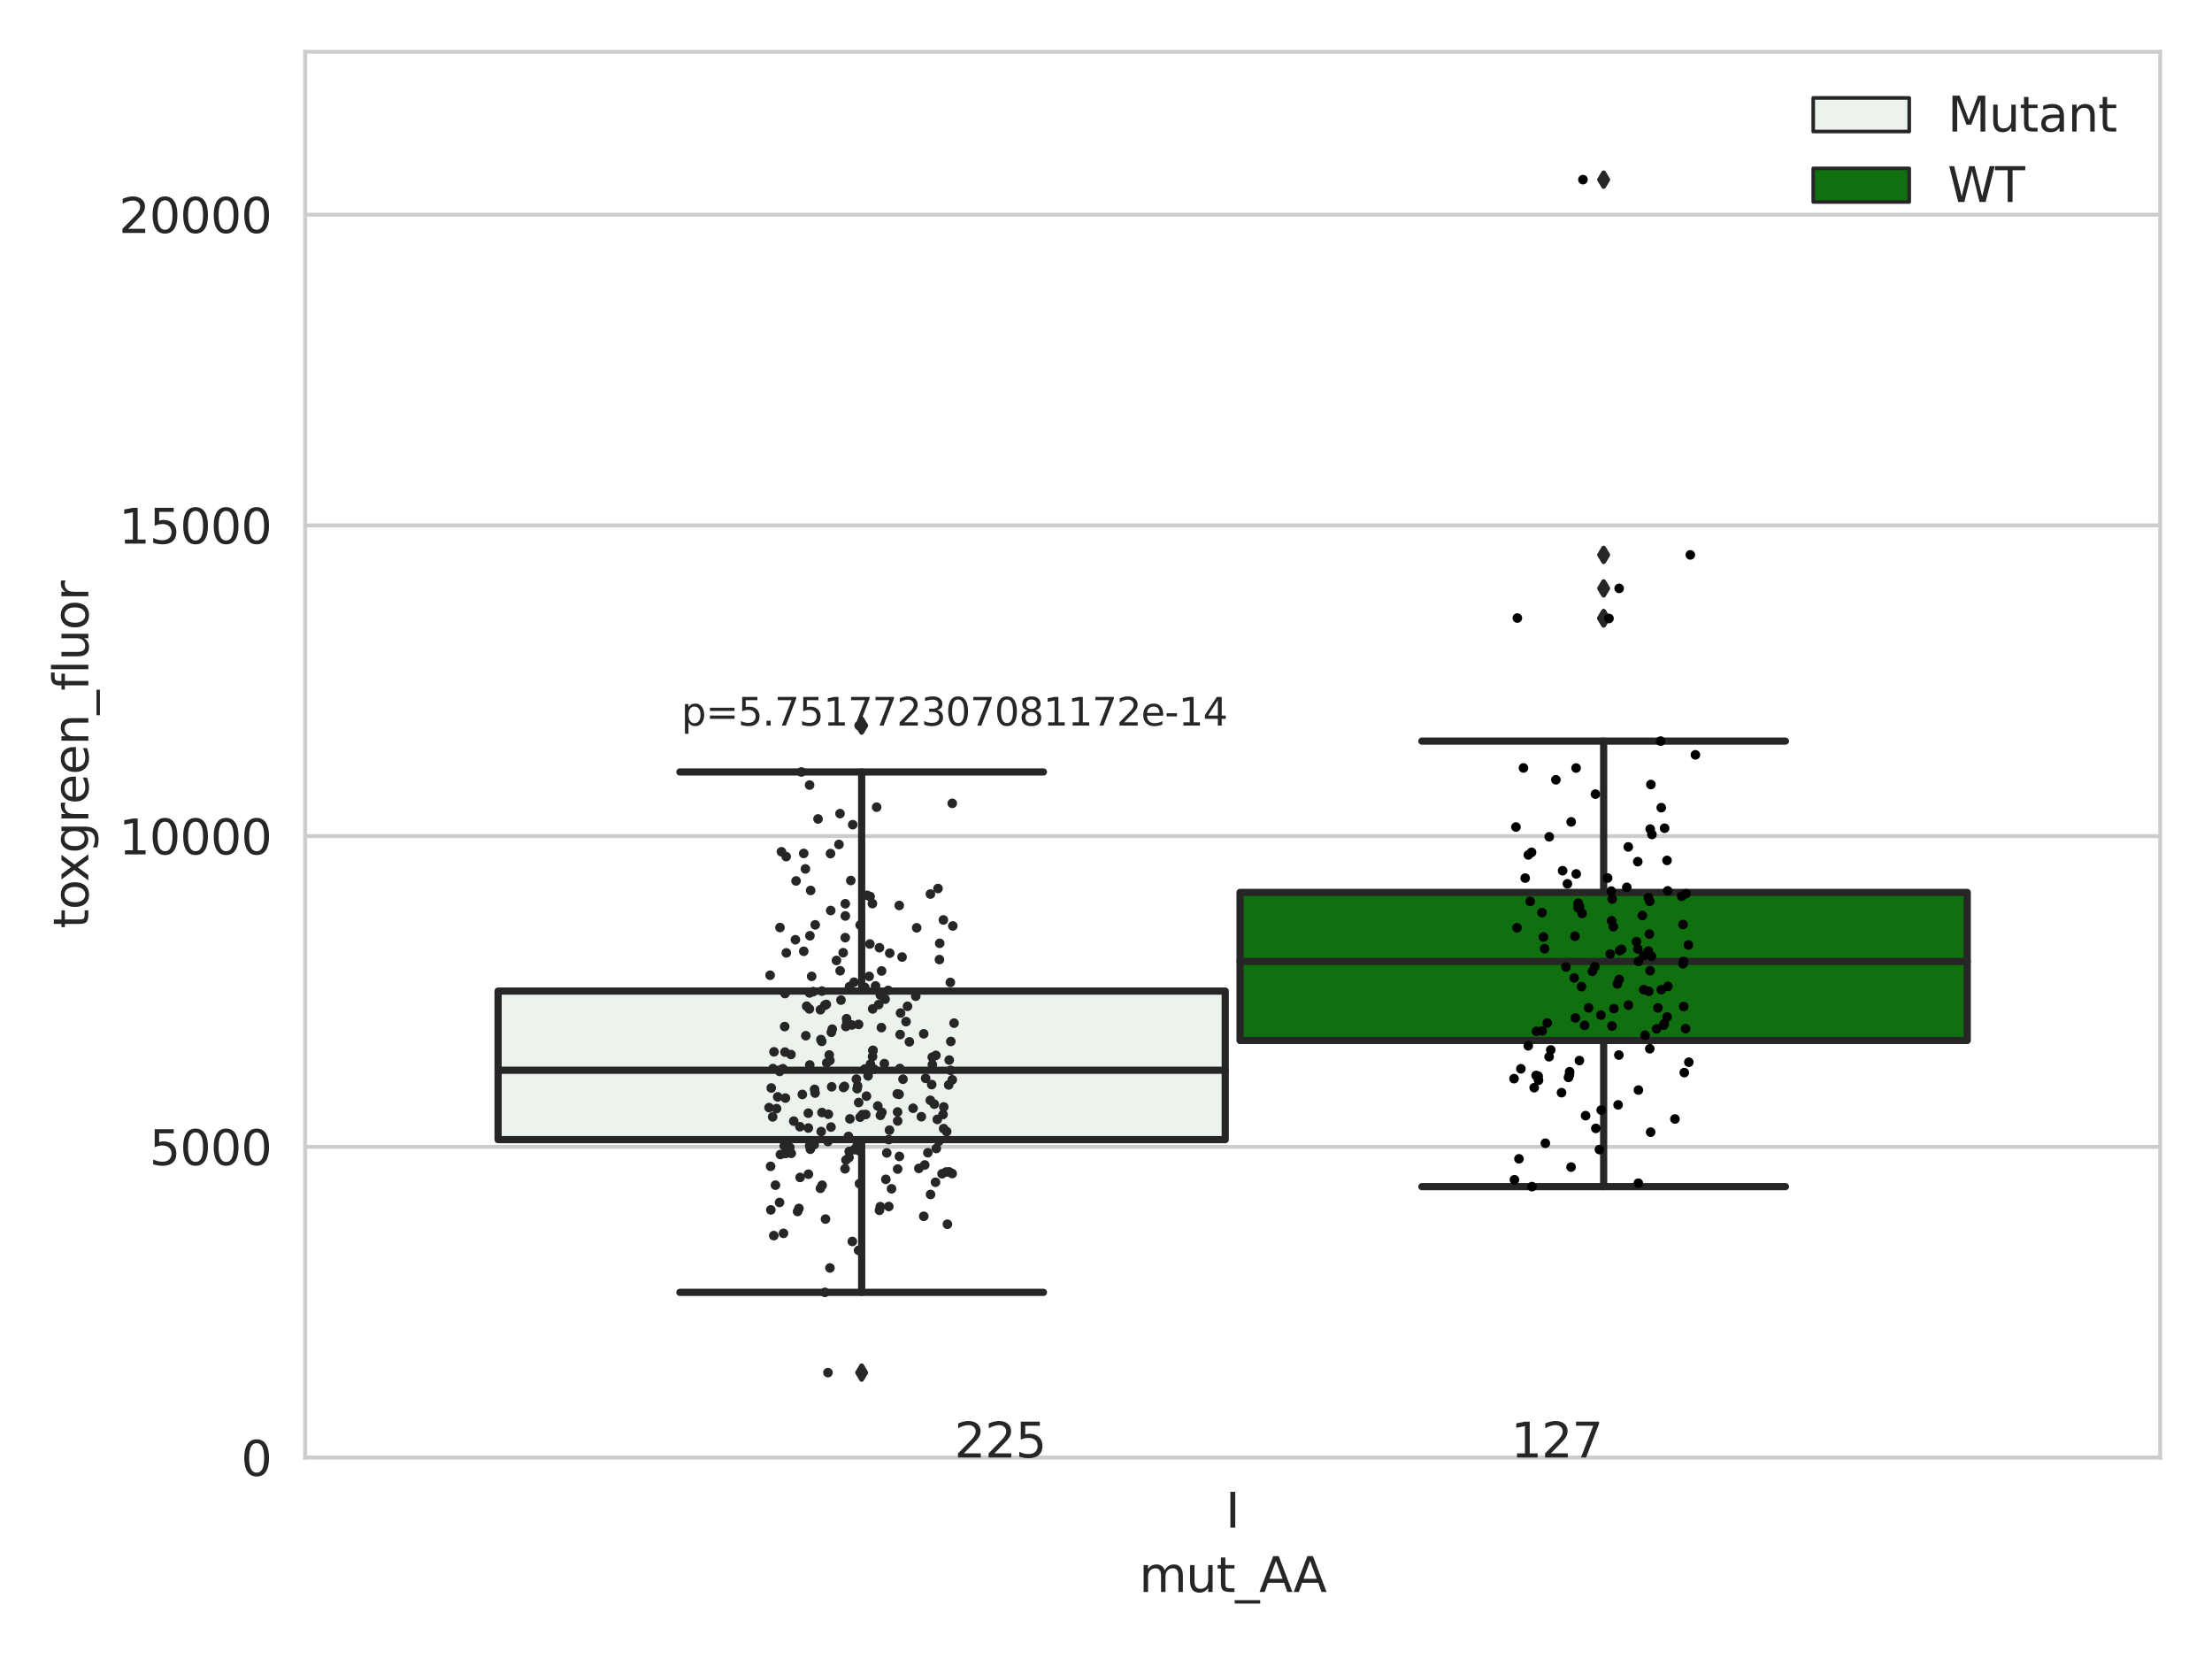<?xml version="1.0" encoding="utf-8" standalone="no"?>
<!DOCTYPE svg PUBLIC "-//W3C//DTD SVG 1.1//EN"
  "http://www.w3.org/Graphics/SVG/1.1/DTD/svg11.dtd">
<svg xmlns:xlink="http://www.w3.org/1999/xlink" width="460.8pt" height="345.6pt" viewBox="0 0 460.8 345.6" xmlns="http://www.w3.org/2000/svg" version="1.1">
 <defs>
  <style type="text/css">*{stroke-linejoin: round; stroke-linecap: butt}</style>
 </defs>
 <g id="figure_1">
  <g id="patch_1">
   <path d="M 0 345.6 
L 460.8 345.6 
L 460.8 0 
L 0 0 
z
" style="fill: #ffffff"/>
  </g>
  <g id="axes_1">
   <g id="patch_2">
    <path d="M 63.571 303.64 
L 450 303.64 
L 450 10.8 
L 63.571 10.8 
z
" style="fill: #ffffff"/>
   </g>
   <g id="matplotlib.axis_1">
    <g id="xtick_1">
     <g id="text_1">
      <!-- I -->
      <g style="fill: #262626" transform="translate(255.311 318.238) scale(0.1 -0.1)">
       <defs>
        <path id="DejaVuSans-49" d="M 628 4666 
L 1259 4666 
L 1259 0 
L 628 0 
L 628 4666 
z
" transform="scale(0.016)"/>
       </defs>
       <use xlink:href="#DejaVuSans-49"/>
      </g>
     </g>
    </g>
    <g id="text_2">
     <!-- mut_AA -->
     <g style="fill: #262626" transform="translate(237.308 331.638) scale(0.1 -0.1)">
      <defs>
       <path id="DejaVuSans-6d" d="M 3328 2828 
Q 3544 3216 3844 3400 
Q 4144 3584 4550 3584 
Q 5097 3584 5394 3201 
Q 5691 2819 5691 2113 
L 5691 0 
L 5113 0 
L 5113 2094 
Q 5113 2597 4934 2840 
Q 4756 3084 4391 3084 
Q 3944 3084 3684 2787 
Q 3425 2491 3425 1978 
L 3425 0 
L 2847 0 
L 2847 2094 
Q 2847 2600 2669 2842 
Q 2491 3084 2119 3084 
Q 1678 3084 1418 2786 
Q 1159 2488 1159 1978 
L 1159 0 
L 581 0 
L 581 3500 
L 1159 3500 
L 1159 2956 
Q 1356 3278 1631 3431 
Q 1906 3584 2284 3584 
Q 2666 3584 2933 3390 
Q 3200 3197 3328 2828 
z
" transform="scale(0.016)"/>
       <path id="DejaVuSans-75" d="M 544 1381 
L 544 3500 
L 1119 3500 
L 1119 1403 
Q 1119 906 1312 657 
Q 1506 409 1894 409 
Q 2359 409 2629 706 
Q 2900 1003 2900 1516 
L 2900 3500 
L 3475 3500 
L 3475 0 
L 2900 0 
L 2900 538 
Q 2691 219 2414 64 
Q 2138 -91 1772 -91 
Q 1169 -91 856 284 
Q 544 659 544 1381 
z
M 1991 3584 
L 1991 3584 
z
" transform="scale(0.016)"/>
       <path id="DejaVuSans-74" d="M 1172 4494 
L 1172 3500 
L 2356 3500 
L 2356 3053 
L 1172 3053 
L 1172 1153 
Q 1172 725 1289 603 
Q 1406 481 1766 481 
L 2356 481 
L 2356 0 
L 1766 0 
Q 1100 0 847 248 
Q 594 497 594 1153 
L 594 3053 
L 172 3053 
L 172 3500 
L 594 3500 
L 594 4494 
L 1172 4494 
z
" transform="scale(0.016)"/>
       <path id="DejaVuSans-5f" d="M 3263 -1063 
L 3263 -1509 
L -63 -1509 
L -63 -1063 
L 3263 -1063 
z
" transform="scale(0.016)"/>
       <path id="DejaVuSans-41" d="M 2188 4044 
L 1331 1722 
L 3047 1722 
L 2188 4044 
z
M 1831 4666 
L 2547 4666 
L 4325 0 
L 3669 0 
L 3244 1197 
L 1141 1197 
L 716 0 
L 50 0 
L 1831 4666 
z
" transform="scale(0.016)"/>
      </defs>
      <use xlink:href="#DejaVuSans-6d"/>
      <use xlink:href="#DejaVuSans-75" x="97.412"/>
      <use xlink:href="#DejaVuSans-74" x="160.791"/>
      <use xlink:href="#DejaVuSans-5f" x="200"/>
      <use xlink:href="#DejaVuSans-41" x="250"/>
      <use xlink:href="#DejaVuSans-41" x="321.158"/>
     </g>
    </g>
   </g>
   <g id="matplotlib.axis_2">
    <g id="ytick_1">
     <g id="line2d_1">
      <path d="M 63.571 303.64 
L 450 303.64 
" clip-path="url(#p6667bf4af8)" style="fill: none; stroke: #cccccc; stroke-width: 0.8; stroke-linecap: round"/>
     </g>
     <g id="text_3">
      <!-- 0 -->
      <g style="fill: #262626" transform="translate(50.209 307.439) scale(0.1 -0.1)">
       <defs>
        <path id="DejaVuSans-30" d="M 2034 4250 
Q 1547 4250 1301 3770 
Q 1056 3291 1056 2328 
Q 1056 1369 1301 889 
Q 1547 409 2034 409 
Q 2525 409 2770 889 
Q 3016 1369 3016 2328 
Q 3016 3291 2770 3770 
Q 2525 4250 2034 4250 
z
M 2034 4750 
Q 2819 4750 3233 4129 
Q 3647 3509 3647 2328 
Q 3647 1150 3233 529 
Q 2819 -91 2034 -91 
Q 1250 -91 836 529 
Q 422 1150 422 2328 
Q 422 3509 836 4129 
Q 1250 4750 2034 4750 
z
" transform="scale(0.016)"/>
       </defs>
       <use xlink:href="#DejaVuSans-30"/>
      </g>
     </g>
    </g>
    <g id="ytick_2">
     <g id="line2d_2">
      <path d="M 63.571 238.91 
L 450 238.91 
" clip-path="url(#p6667bf4af8)" style="fill: none; stroke: #cccccc; stroke-width: 0.8; stroke-linecap: round"/>
     </g>
     <g id="text_4">
      <!-- 5000 -->
      <g style="fill: #262626" transform="translate(31.121 242.709) scale(0.1 -0.1)">
       <defs>
        <path id="DejaVuSans-35" d="M 691 4666 
L 3169 4666 
L 3169 4134 
L 1269 4134 
L 1269 2991 
Q 1406 3038 1543 3061 
Q 1681 3084 1819 3084 
Q 2600 3084 3056 2656 
Q 3513 2228 3513 1497 
Q 3513 744 3044 326 
Q 2575 -91 1722 -91 
Q 1428 -91 1123 -41 
Q 819 9 494 109 
L 494 744 
Q 775 591 1075 516 
Q 1375 441 1709 441 
Q 2250 441 2565 725 
Q 2881 1009 2881 1497 
Q 2881 1984 2565 2268 
Q 2250 2553 1709 2553 
Q 1456 2553 1204 2497 
Q 953 2441 691 2322 
L 691 4666 
z
" transform="scale(0.016)"/>
       </defs>
       <use xlink:href="#DejaVuSans-35"/>
       <use xlink:href="#DejaVuSans-30" x="63.623"/>
       <use xlink:href="#DejaVuSans-30" x="127.246"/>
       <use xlink:href="#DejaVuSans-30" x="190.869"/>
      </g>
     </g>
    </g>
    <g id="ytick_3">
     <g id="line2d_3">
      <path d="M 63.571 174.18 
L 450 174.18 
" clip-path="url(#p6667bf4af8)" style="fill: none; stroke: #cccccc; stroke-width: 0.8; stroke-linecap: round"/>
     </g>
     <g id="text_5">
      <!-- 10000 -->
      <g style="fill: #262626" transform="translate(24.759 177.979) scale(0.1 -0.1)">
       <defs>
        <path id="DejaVuSans-31" d="M 794 531 
L 1825 531 
L 1825 4091 
L 703 3866 
L 703 4441 
L 1819 4666 
L 2450 4666 
L 2450 531 
L 3481 531 
L 3481 0 
L 794 0 
L 794 531 
z
" transform="scale(0.016)"/>
       </defs>
       <use xlink:href="#DejaVuSans-31"/>
       <use xlink:href="#DejaVuSans-30" x="63.623"/>
       <use xlink:href="#DejaVuSans-30" x="127.246"/>
       <use xlink:href="#DejaVuSans-30" x="190.869"/>
       <use xlink:href="#DejaVuSans-30" x="254.492"/>
      </g>
     </g>
    </g>
    <g id="ytick_4">
     <g id="line2d_4">
      <path d="M 63.571 109.45 
L 450 109.45 
" clip-path="url(#p6667bf4af8)" style="fill: none; stroke: #cccccc; stroke-width: 0.8; stroke-linecap: round"/>
     </g>
     <g id="text_6">
      <!-- 15000 -->
      <g style="fill: #262626" transform="translate(24.759 113.249) scale(0.1 -0.1)">
       <use xlink:href="#DejaVuSans-31"/>
       <use xlink:href="#DejaVuSans-35" x="63.623"/>
       <use xlink:href="#DejaVuSans-30" x="127.246"/>
       <use xlink:href="#DejaVuSans-30" x="190.869"/>
       <use xlink:href="#DejaVuSans-30" x="254.492"/>
      </g>
     </g>
    </g>
    <g id="ytick_5">
     <g id="line2d_5">
      <path d="M 63.571 44.719 
L 450 44.719 
" clip-path="url(#p6667bf4af8)" style="fill: none; stroke: #cccccc; stroke-width: 0.8; stroke-linecap: round"/>
     </g>
     <g id="text_7">
      <!-- 20000 -->
      <g style="fill: #262626" transform="translate(24.759 48.519) scale(0.1 -0.1)">
       <defs>
        <path id="DejaVuSans-32" d="M 1228 531 
L 3431 531 
L 3431 0 
L 469 0 
L 469 531 
Q 828 903 1448 1529 
Q 2069 2156 2228 2338 
Q 2531 2678 2651 2914 
Q 2772 3150 2772 3378 
Q 2772 3750 2511 3984 
Q 2250 4219 1831 4219 
Q 1534 4219 1204 4116 
Q 875 4013 500 3803 
L 500 4441 
Q 881 4594 1212 4672 
Q 1544 4750 1819 4750 
Q 2544 4750 2975 4387 
Q 3406 4025 3406 3419 
Q 3406 3131 3298 2873 
Q 3191 2616 2906 2266 
Q 2828 2175 2409 1742 
Q 1991 1309 1228 531 
z
" transform="scale(0.016)"/>
       </defs>
       <use xlink:href="#DejaVuSans-32"/>
       <use xlink:href="#DejaVuSans-30" x="63.623"/>
       <use xlink:href="#DejaVuSans-30" x="127.246"/>
       <use xlink:href="#DejaVuSans-30" x="190.869"/>
       <use xlink:href="#DejaVuSans-30" x="254.492"/>
      </g>
     </g>
    </g>
    <g id="text_8">
     <!-- toxgreen_fluor -->
     <g style="fill: #262626" transform="translate(18.401 193.415) rotate(-90) scale(0.1 -0.1)">
      <defs>
       <path id="DejaVuSans-6f" d="M 1959 3097 
Q 1497 3097 1228 2736 
Q 959 2375 959 1747 
Q 959 1119 1226 758 
Q 1494 397 1959 397 
Q 2419 397 2687 759 
Q 2956 1122 2956 1747 
Q 2956 2369 2687 2733 
Q 2419 3097 1959 3097 
z
M 1959 3584 
Q 2709 3584 3137 3096 
Q 3566 2609 3566 1747 
Q 3566 888 3137 398 
Q 2709 -91 1959 -91 
Q 1206 -91 779 398 
Q 353 888 353 1747 
Q 353 2609 779 3096 
Q 1206 3584 1959 3584 
z
" transform="scale(0.016)"/>
       <path id="DejaVuSans-78" d="M 3513 3500 
L 2247 1797 
L 3578 0 
L 2900 0 
L 1881 1375 
L 863 0 
L 184 0 
L 1544 1831 
L 300 3500 
L 978 3500 
L 1906 2253 
L 2834 3500 
L 3513 3500 
z
" transform="scale(0.016)"/>
       <path id="DejaVuSans-67" d="M 2906 1791 
Q 2906 2416 2648 2759 
Q 2391 3103 1925 3103 
Q 1463 3103 1205 2759 
Q 947 2416 947 1791 
Q 947 1169 1205 825 
Q 1463 481 1925 481 
Q 2391 481 2648 825 
Q 2906 1169 2906 1791 
z
M 3481 434 
Q 3481 -459 3084 -895 
Q 2688 -1331 1869 -1331 
Q 1566 -1331 1297 -1286 
Q 1028 -1241 775 -1147 
L 775 -588 
Q 1028 -725 1275 -790 
Q 1522 -856 1778 -856 
Q 2344 -856 2625 -561 
Q 2906 -266 2906 331 
L 2906 616 
Q 2728 306 2450 153 
Q 2172 0 1784 0 
Q 1141 0 747 490 
Q 353 981 353 1791 
Q 353 2603 747 3093 
Q 1141 3584 1784 3584 
Q 2172 3584 2450 3431 
Q 2728 3278 2906 2969 
L 2906 3500 
L 3481 3500 
L 3481 434 
z
" transform="scale(0.016)"/>
       <path id="DejaVuSans-72" d="M 2631 2963 
Q 2534 3019 2420 3045 
Q 2306 3072 2169 3072 
Q 1681 3072 1420 2755 
Q 1159 2438 1159 1844 
L 1159 0 
L 581 0 
L 581 3500 
L 1159 3500 
L 1159 2956 
Q 1341 3275 1631 3429 
Q 1922 3584 2338 3584 
Q 2397 3584 2469 3576 
Q 2541 3569 2628 3553 
L 2631 2963 
z
" transform="scale(0.016)"/>
       <path id="DejaVuSans-65" d="M 3597 1894 
L 3597 1613 
L 953 1613 
Q 991 1019 1311 708 
Q 1631 397 2203 397 
Q 2534 397 2845 478 
Q 3156 559 3463 722 
L 3463 178 
Q 3153 47 2828 -22 
Q 2503 -91 2169 -91 
Q 1331 -91 842 396 
Q 353 884 353 1716 
Q 353 2575 817 3079 
Q 1281 3584 2069 3584 
Q 2775 3584 3186 3129 
Q 3597 2675 3597 1894 
z
M 3022 2063 
Q 3016 2534 2758 2815 
Q 2500 3097 2075 3097 
Q 1594 3097 1305 2825 
Q 1016 2553 972 2059 
L 3022 2063 
z
" transform="scale(0.016)"/>
       <path id="DejaVuSans-6e" d="M 3513 2113 
L 3513 0 
L 2938 0 
L 2938 2094 
Q 2938 2591 2744 2837 
Q 2550 3084 2163 3084 
Q 1697 3084 1428 2787 
Q 1159 2491 1159 1978 
L 1159 0 
L 581 0 
L 581 3500 
L 1159 3500 
L 1159 2956 
Q 1366 3272 1645 3428 
Q 1925 3584 2291 3584 
Q 2894 3584 3203 3211 
Q 3513 2838 3513 2113 
z
" transform="scale(0.016)"/>
       <path id="DejaVuSans-66" d="M 2375 4863 
L 2375 4384 
L 1825 4384 
Q 1516 4384 1395 4259 
Q 1275 4134 1275 3809 
L 1275 3500 
L 2222 3500 
L 2222 3053 
L 1275 3053 
L 1275 0 
L 697 0 
L 697 3053 
L 147 3053 
L 147 3500 
L 697 3500 
L 697 3744 
Q 697 4328 969 4595 
Q 1241 4863 1831 4863 
L 2375 4863 
z
" transform="scale(0.016)"/>
       <path id="DejaVuSans-6c" d="M 603 4863 
L 1178 4863 
L 1178 0 
L 603 0 
L 603 4863 
z
" transform="scale(0.016)"/>
      </defs>
      <use xlink:href="#DejaVuSans-74"/>
      <use xlink:href="#DejaVuSans-6f" x="39.209"/>
      <use xlink:href="#DejaVuSans-78" x="97.266"/>
      <use xlink:href="#DejaVuSans-67" x="156.445"/>
      <use xlink:href="#DejaVuSans-72" x="219.922"/>
      <use xlink:href="#DejaVuSans-65" x="258.785"/>
      <use xlink:href="#DejaVuSans-65" x="320.309"/>
      <use xlink:href="#DejaVuSans-6e" x="381.832"/>
      <use xlink:href="#DejaVuSans-5f" x="445.211"/>
      <use xlink:href="#DejaVuSans-66" x="495.211"/>
      <use xlink:href="#DejaVuSans-6c" x="530.416"/>
      <use xlink:href="#DejaVuSans-75" x="558.199"/>
      <use xlink:href="#DejaVuSans-6f" x="621.578"/>
      <use xlink:href="#DejaVuSans-72" x="682.76"/>
     </g>
    </g>
   </g>
   <g id="patch_3">
    <path d="M 103.76 237.408 
L 255.24 237.408 
L 255.24 206.458 
L 103.76 206.458 
L 103.76 237.408 
z
" clip-path="url(#p6667bf4af8)" style="fill: #ecf2ec; stroke: #262626; stroke-width: 1.5; stroke-linejoin: miter"/>
   </g>
   <g id="patch_4">
    <path d="M 258.331 216.752 
L 409.811 216.752 
L 409.811 185.907 
L 258.331 185.907 
L 258.331 216.752 
z
" clip-path="url(#p6667bf4af8)" style="fill: #107010; stroke: #262626; stroke-width: 1.5; stroke-linejoin: miter"/>
   </g>
   <g id="patch_5">
    <path d="M 256.786 303.64 
L 256.786 303.64 
L 256.786 303.64 
L 256.786 303.64 
z
" clip-path="url(#p6667bf4af8)" style="fill: #ecf2ec; stroke: #262626; stroke-width: 0.75; stroke-linejoin: miter"/>
   </g>
   <g id="patch_6">
    <path d="M 256.786 303.64 
L 256.786 303.64 
L 256.786 303.64 
L 256.786 303.64 
z
" clip-path="url(#p6667bf4af8)" style="fill: #107010; stroke: #262626; stroke-width: 0.75; stroke-linejoin: miter"/>
   </g>
   <g id="PathCollection_1"/>
   <g id="PathCollection_2"/>
   <g id="line2d_6">
    <path d="M 179.5 237.408 
L 179.5 269.221 
" clip-path="url(#p6667bf4af8)" style="fill: none; stroke: #262626; stroke-width: 1.5; stroke-linecap: round"/>
   </g>
   <g id="line2d_7">
    <path d="M 179.5 206.458 
L 179.5 160.816 
" clip-path="url(#p6667bf4af8)" style="fill: none; stroke: #262626; stroke-width: 1.5; stroke-linecap: round"/>
   </g>
   <g id="line2d_8">
    <path d="M 141.63 269.221 
L 217.37 269.221 
" clip-path="url(#p6667bf4af8)" style="fill: none; stroke: #262626; stroke-width: 1.5; stroke-linecap: round"/>
   </g>
   <g id="line2d_9">
    <path d="M 141.63 160.816 
L 217.37 160.816 
" clip-path="url(#p6667bf4af8)" style="fill: none; stroke: #262626; stroke-width: 1.5; stroke-linecap: round"/>
   </g>
   <g id="line2d_10">
    <defs>
     <path id="mc99917b75c" d="M -0 1.414 
L 0.849 0 
L 0 -1.414 
L -0.849 -0 
z
" style="stroke: #262626; stroke-linejoin: miter"/>
    </defs>
    <g clip-path="url(#p6667bf4af8)">
     <use xlink:href="#mc99917b75c" x="179.5" y="285.94" style="fill: #262626; stroke: #262626; stroke-linejoin: miter"/>
     <use xlink:href="#mc99917b75c" x="179.5" y="151.152" style="fill: #262626; stroke: #262626; stroke-linejoin: miter"/>
    </g>
   </g>
   <g id="line2d_11">
    <path d="M 334.071 216.752 
L 334.071 247.198 
" clip-path="url(#p6667bf4af8)" style="fill: none; stroke: #262626; stroke-width: 1.5; stroke-linecap: round"/>
   </g>
   <g id="line2d_12">
    <path d="M 334.071 185.907 
L 334.071 154.387 
" clip-path="url(#p6667bf4af8)" style="fill: none; stroke: #262626; stroke-width: 1.5; stroke-linecap: round"/>
   </g>
   <g id="line2d_13">
    <path d="M 296.201 247.198 
L 371.941 247.198 
" clip-path="url(#p6667bf4af8)" style="fill: none; stroke: #262626; stroke-width: 1.5; stroke-linecap: round"/>
   </g>
   <g id="line2d_14">
    <path d="M 296.201 154.387 
L 371.941 154.387 
" clip-path="url(#p6667bf4af8)" style="fill: none; stroke: #262626; stroke-width: 1.5; stroke-linecap: round"/>
   </g>
   <g id="line2d_15">
    <g clip-path="url(#p6667bf4af8)">
     <use xlink:href="#mc99917b75c" x="334.071" y="128.746" style="fill: #262626; stroke: #262626; stroke-linejoin: miter"/>
     <use xlink:href="#mc99917b75c" x="334.071" y="128.839" style="fill: #262626; stroke: #262626; stroke-linejoin: miter"/>
     <use xlink:href="#mc99917b75c" x="334.071" y="122.572" style="fill: #262626; stroke: #262626; stroke-linejoin: miter"/>
     <use xlink:href="#mc99917b75c" x="334.071" y="115.595" style="fill: #262626; stroke: #262626; stroke-linejoin: miter"/>
     <use xlink:href="#mc99917b75c" x="334.071" y="37.422" style="fill: #262626; stroke: #262626; stroke-linejoin: miter"/>
    </g>
   </g>
   <g id="line2d_16">
    <path d="M 103.76 222.956 
L 255.24 222.956 
" clip-path="url(#p6667bf4af8)" style="fill: none; stroke: #262626; stroke-width: 1.5; stroke-linecap: round"/>
   </g>
   <g id="line2d_17">
    <path d="M 258.331 200.281 
L 409.811 200.281 
" clip-path="url(#p6667bf4af8)" style="fill: none; stroke: #262626; stroke-width: 1.5; stroke-linecap: round"/>
   </g>
   <g id="patch_7">
    <path d="M 63.571 303.64 
L 63.571 10.8 
" style="fill: none; stroke: #cccccc; stroke-width: 0.8; stroke-linejoin: miter; stroke-linecap: square"/>
   </g>
   <g id="patch_8">
    <path d="M 450 303.64 
L 450 10.8 
" style="fill: none; stroke: #cccccc; stroke-width: 0.8; stroke-linejoin: miter; stroke-linecap: square"/>
   </g>
   <g id="patch_9">
    <path d="M 63.571 303.64 
L 450 303.64 
" style="fill: none; stroke: #cccccc; stroke-width: 0.8; stroke-linejoin: miter; stroke-linecap: square"/>
   </g>
   <g id="patch_10">
    <path d="M 63.571 10.8 
L 450 10.8 
" style="fill: none; stroke: #cccccc; stroke-width: 0.8; stroke-linejoin: miter; stroke-linecap: square"/>
   </g>
   <g id="PathCollection_3">
    <defs>
     <path id="C0_0_d5050d1dc6" d="M 0 1 
C 0.265 1 0.52 0.895 0.707 0.707 
C 0.895 0.52 1 0.265 1 -0 
C 1 -0.265 0.895 -0.52 0.707 -0.707 
C 0.52 -0.895 0.265 -1 0 -1 
C -0.265 -1 -0.52 -0.895 -0.707 -0.707 
C -0.895 -0.52 -1 -0.265 -1 0 
C -1 0.265 -0.895 0.52 -0.707 0.707 
C -0.52 0.895 -0.265 1 0 1 
z
"/>
    </defs>
    <g clip-path="url(#p6667bf4af8)">
     <use xlink:href="#C0_0_d5050d1dc6" x="176.079" y="195.327" style="fill: #262626"/>
    </g>
    <g clip-path="url(#p6667bf4af8)">
     <use xlink:href="#C0_0_d5050d1dc6" x="182.08" y="222.73" style="fill: #262626"/>
    </g>
    <g clip-path="url(#p6667bf4af8)">
     <use xlink:href="#C0_0_d5050d1dc6" x="175.644" y="198.469" style="fill: #262626"/>
    </g>
    <g clip-path="url(#p6667bf4af8)">
     <use xlink:href="#C0_0_d5050d1dc6" x="166.944" y="160.816" style="fill: #262626"/>
    </g>
    <g clip-path="url(#p6667bf4af8)">
     <use xlink:href="#C0_0_d5050d1dc6" x="189.439" y="217.034" style="fill: #262626"/>
    </g>
    <g clip-path="url(#p6667bf4af8)">
     <use xlink:href="#C0_0_d5050d1dc6" x="163.527" y="219.166" style="fill: #262626"/>
    </g>
    <g clip-path="url(#p6667bf4af8)">
     <use xlink:href="#C0_0_d5050d1dc6" x="173.014" y="177.818" style="fill: #262626"/>
    </g>
    <g clip-path="url(#p6667bf4af8)">
     <use xlink:href="#C0_0_d5050d1dc6" x="197.973" y="204.656" style="fill: #262626"/>
    </g>
    <g clip-path="url(#p6667bf4af8)">
     <use xlink:href="#C0_0_d5050d1dc6" x="186.997" y="243.535" style="fill: #262626"/>
    </g>
    <g clip-path="url(#p6667bf4af8)">
     <use xlink:href="#C0_0_d5050d1dc6" x="171.851" y="269.221" style="fill: #262626"/>
    </g>
    <g clip-path="url(#p6667bf4af8)">
     <use xlink:href="#C0_0_d5050d1dc6" x="187.297" y="227.966" style="fill: #262626"/>
    </g>
    <g clip-path="url(#p6667bf4af8)">
     <use xlink:href="#C0_0_d5050d1dc6" x="185.141" y="237.408" style="fill: #262626"/>
    </g>
    <g clip-path="url(#p6667bf4af8)">
     <use xlink:href="#C0_0_d5050d1dc6" x="179.643" y="232.197" style="fill: #262626"/>
    </g>
    <g clip-path="url(#p6667bf4af8)">
     <use xlink:href="#C0_0_d5050d1dc6" x="187.001" y="233.521" style="fill: #262626"/>
    </g>
    <g clip-path="url(#p6667bf4af8)">
     <use xlink:href="#C0_0_d5050d1dc6" x="195.052" y="239.256" style="fill: #262626"/>
    </g>
    <g clip-path="url(#p6667bf4af8)">
     <use xlink:href="#C0_0_d5050d1dc6" x="160.433" y="203.156" style="fill: #262626"/>
    </g>
    <g clip-path="url(#p6667bf4af8)">
     <use xlink:href="#C0_0_d5050d1dc6" x="182.621" y="168.145" style="fill: #262626"/>
    </g>
    <g clip-path="url(#p6667bf4af8)">
     <use xlink:href="#C0_0_d5050d1dc6" x="167.782" y="181.01" style="fill: #262626"/>
    </g>
    <g clip-path="url(#p6667bf4af8)">
     <use xlink:href="#C0_0_d5050d1dc6" x="177.952" y="239.496" style="fill: #262626"/>
    </g>
    <g clip-path="url(#p6667bf4af8)">
     <use xlink:href="#C0_0_d5050d1dc6" x="175.918" y="226.315" style="fill: #262626"/>
    </g>
    <g clip-path="url(#p6667bf4af8)">
     <use xlink:href="#C0_0_d5050d1dc6" x="175.189" y="208.34" style="fill: #262626"/>
    </g>
    <g clip-path="url(#p6667bf4af8)">
     <use xlink:href="#C0_0_d5050d1dc6" x="192.428" y="215.358" style="fill: #262626"/>
    </g>
    <g clip-path="url(#p6667bf4af8)">
     <use xlink:href="#C0_0_d5050d1dc6" x="188.11" y="224.817" style="fill: #262626"/>
    </g>
    <g clip-path="url(#p6667bf4af8)">
     <use xlink:href="#C0_0_d5050d1dc6" x="183.212" y="252.129" style="fill: #262626"/>
    </g>
    <g clip-path="url(#p6667bf4af8)">
     <use xlink:href="#C0_0_d5050d1dc6" x="183.708" y="231.721" style="fill: #262626"/>
    </g>
    <g clip-path="url(#p6667bf4af8)">
     <use xlink:href="#C0_0_d5050d1dc6" x="162.484" y="193.225" style="fill: #262626"/>
    </g>
    <g clip-path="url(#p6667bf4af8)">
     <use xlink:href="#C0_0_d5050d1dc6" x="173.186" y="215.044" style="fill: #262626"/>
    </g>
    <g clip-path="url(#p6667bf4af8)">
     <use xlink:href="#C0_0_d5050d1dc6" x="187.601" y="211.036" style="fill: #262626"/>
    </g>
    <g clip-path="url(#p6667bf4af8)">
     <use xlink:href="#C0_0_d5050d1dc6" x="197.367" y="255.031" style="fill: #262626"/>
    </g>
    <g clip-path="url(#p6667bf4af8)">
     <use xlink:href="#C0_0_d5050d1dc6" x="185.293" y="235.429" style="fill: #262626"/>
    </g>
    <g clip-path="url(#p6667bf4af8)">
     <use xlink:href="#C0_0_d5050d1dc6" x="195.704" y="199.9" style="fill: #262626"/>
    </g>
    <g clip-path="url(#p6667bf4af8)">
     <use xlink:href="#C0_0_d5050d1dc6" x="171.187" y="216.945" style="fill: #262626"/>
    </g>
    <g clip-path="url(#p6667bf4af8)">
     <use xlink:href="#C0_0_d5050d1dc6" x="162.313" y="222.956" style="fill: #262626"/>
    </g>
    <g clip-path="url(#p6667bf4af8)">
     <use xlink:href="#C0_0_d5050d1dc6" x="197.744" y="220.83" style="fill: #262626"/>
    </g>
    <g clip-path="url(#p6667bf4af8)">
     <use xlink:href="#C0_0_d5050d1dc6" x="163.374" y="238.705" style="fill: #262626"/>
    </g>
    <g clip-path="url(#p6667bf4af8)">
     <use xlink:href="#C0_0_d5050d1dc6" x="186.98" y="231.643" style="fill: #262626"/>
    </g>
    <g clip-path="url(#p6667bf4af8)">
     <use xlink:href="#C0_0_d5050d1dc6" x="168.724" y="194.935" style="fill: #262626"/>
    </g>
    <g clip-path="url(#p6667bf4af8)">
     <use xlink:href="#C0_0_d5050d1dc6" x="166.677" y="245.278" style="fill: #262626"/>
    </g>
    <g clip-path="url(#p6667bf4af8)">
     <use xlink:href="#C0_0_d5050d1dc6" x="182.856" y="230.397" style="fill: #262626"/>
    </g>
    <g clip-path="url(#p6667bf4af8)">
     <use xlink:href="#C0_0_d5050d1dc6" x="173.109" y="234.784" style="fill: #262626"/>
    </g>
    <g clip-path="url(#p6667bf4af8)">
     <use xlink:href="#C0_0_d5050d1dc6" x="165.837" y="183.515" style="fill: #262626"/>
    </g>
    <g clip-path="url(#p6667bf4af8)">
     <use xlink:href="#C0_0_d5050d1dc6" x="176.909" y="239.872" style="fill: #262626"/>
    </g>
    <g clip-path="url(#p6667bf4af8)">
     <use xlink:href="#C0_0_d5050d1dc6" x="191.414" y="243.399" style="fill: #262626"/>
    </g>
    <g clip-path="url(#p6667bf4af8)">
     <use xlink:href="#C0_0_d5050d1dc6" x="171.818" y="209.421" style="fill: #262626"/>
    </g>
    <g clip-path="url(#p6667bf4af8)">
     <use xlink:href="#C0_0_d5050d1dc6" x="163.772" y="178.444" style="fill: #262626"/>
    </g>
    <g clip-path="url(#p6667bf4af8)">
     <use xlink:href="#C0_0_d5050d1dc6" x="181.77" y="220.102" style="fill: #262626"/>
    </g>
    <g clip-path="url(#p6667bf4af8)">
     <use xlink:href="#C0_0_d5050d1dc6" x="163.672" y="240.296" style="fill: #262626"/>
    </g>
    <g clip-path="url(#p6667bf4af8)">
     <use xlink:href="#C0_0_d5050d1dc6" x="160.962" y="232.664" style="fill: #262626"/>
    </g>
    <g clip-path="url(#p6667bf4af8)">
     <use xlink:href="#C0_0_d5050d1dc6" x="198.487" y="192.896" style="fill: #262626"/>
    </g>
    <g clip-path="url(#p6667bf4af8)">
     <use xlink:href="#C0_0_d5050d1dc6" x="180.833" y="224.122" style="fill: #262626"/>
    </g>
    <g clip-path="url(#p6667bf4af8)">
     <use xlink:href="#C0_0_d5050d1dc6" x="186.919" y="227.878" style="fill: #262626"/>
    </g>
    <g clip-path="url(#p6667bf4af8)">
     <use xlink:href="#C0_0_d5050d1dc6" x="165.699" y="195.767" style="fill: #262626"/>
    </g>
    <g clip-path="url(#p6667bf4af8)">
     <use xlink:href="#C0_0_d5050d1dc6" x="193.289" y="240.139" style="fill: #262626"/>
    </g>
    <g clip-path="url(#p6667bf4af8)">
     <use xlink:href="#C0_0_d5050d1dc6" x="172.132" y="209.242" style="fill: #262626"/>
    </g>
    <g clip-path="url(#p6667bf4af8)">
     <use xlink:href="#C0_0_d5050d1dc6" x="183.393" y="207.283" style="fill: #262626"/>
    </g>
    <g clip-path="url(#p6667bf4af8)">
     <use xlink:href="#C0_0_d5050d1dc6" x="181.259" y="186.764" style="fill: #262626"/>
    </g>
    <g clip-path="url(#p6667bf4af8)">
     <use xlink:href="#C0_0_d5050d1dc6" x="196.578" y="235.109" style="fill: #262626"/>
    </g>
    <g clip-path="url(#p6667bf4af8)">
     <use xlink:href="#C0_0_d5050d1dc6" x="192.834" y="224.632" style="fill: #262626"/>
    </g>
    <g clip-path="url(#p6667bf4af8)">
     <use xlink:href="#C0_0_d5050d1dc6" x="195.76" y="196.515" style="fill: #262626"/>
    </g>
    <g clip-path="url(#p6667bf4af8)">
     <use xlink:href="#C0_0_d5050d1dc6" x="171.071" y="235.723" style="fill: #262626"/>
    </g>
    <g clip-path="url(#p6667bf4af8)">
     <use xlink:href="#C0_0_d5050d1dc6" x="169.824" y="192.663" style="fill: #262626"/>
    </g>
    <g clip-path="url(#p6667bf4af8)">
     <use xlink:href="#C0_0_d5050d1dc6" x="194.882" y="246.285" style="fill: #262626"/>
    </g>
    <g clip-path="url(#p6667bf4af8)">
     <use xlink:href="#C0_0_d5050d1dc6" x="198.029" y="222.974" style="fill: #262626"/>
    </g>
    <g clip-path="url(#p6667bf4af8)">
     <use xlink:href="#C0_0_d5050d1dc6" x="195.402" y="185.091" style="fill: #262626"/>
    </g>
    <g clip-path="url(#p6667bf4af8)">
     <use xlink:href="#C0_0_d5050d1dc6" x="185.35" y="198.563" style="fill: #262626"/>
    </g>
    <g clip-path="url(#p6667bf4af8)">
     <use xlink:href="#C0_0_d5050d1dc6" x="163.806" y="198.504" style="fill: #262626"/>
    </g>
    <g clip-path="url(#p6667bf4af8)">
     <use xlink:href="#C0_0_d5050d1dc6" x="187.364" y="240.903" style="fill: #262626"/>
    </g>
    <g clip-path="url(#p6667bf4af8)">
     <use xlink:href="#C0_0_d5050d1dc6" x="161.24" y="219.114" style="fill: #262626"/>
    </g>
    <g clip-path="url(#p6667bf4af8)">
     <use xlink:href="#C0_0_d5050d1dc6" x="171.009" y="216.554" style="fill: #262626"/>
    </g>
    <g clip-path="url(#p6667bf4af8)">
     <use xlink:href="#C0_0_d5050d1dc6" x="172.894" y="264.136" style="fill: #262626"/>
    </g>
    <g clip-path="url(#p6667bf4af8)">
     <use xlink:href="#C0_0_d5050d1dc6" x="180.62" y="186.507" style="fill: #262626"/>
    </g>
    <g clip-path="url(#p6667bf4af8)">
     <use xlink:href="#C0_0_d5050d1dc6" x="162.014" y="228.498" style="fill: #262626"/>
    </g>
    <g clip-path="url(#p6667bf4af8)">
     <use xlink:href="#C0_0_d5050d1dc6" x="161.544" y="246.89" style="fill: #262626"/>
    </g>
    <g clip-path="url(#p6667bf4af8)">
     <use xlink:href="#C0_0_d5050d1dc6" x="169.611" y="238.444" style="fill: #262626"/>
    </g>
    <g clip-path="url(#p6667bf4af8)">
     <use xlink:href="#C0_0_d5050d1dc6" x="171.232" y="231.759" style="fill: #262626"/>
    </g>
    <g clip-path="url(#p6667bf4af8)">
     <use xlink:href="#C0_0_d5050d1dc6" x="169.796" y="227.7" style="fill: #262626"/>
    </g>
    <g clip-path="url(#p6667bf4af8)">
     <use xlink:href="#C0_0_d5050d1dc6" x="183.383" y="251.358" style="fill: #262626"/>
    </g>
    <g clip-path="url(#p6667bf4af8)">
     <use xlink:href="#C0_0_d5050d1dc6" x="172.225" y="221.424" style="fill: #262626"/>
    </g>
    <g clip-path="url(#p6667bf4af8)">
     <use xlink:href="#C0_0_d5050d1dc6" x="163.462" y="213.852" style="fill: #262626"/>
    </g>
    <g clip-path="url(#p6667bf4af8)">
     <use xlink:href="#C0_0_d5050d1dc6" x="177.557" y="258.617" style="fill: #262626"/>
    </g>
    <g clip-path="url(#p6667bf4af8)">
     <use xlink:href="#C0_0_d5050d1dc6" x="175.014" y="202.227" style="fill: #262626"/>
    </g>
    <g clip-path="url(#p6667bf4af8)">
     <use xlink:href="#C0_0_d5050d1dc6" x="185.723" y="247.648" style="fill: #262626"/>
    </g>
    <g clip-path="url(#p6667bf4af8)">
     <use xlink:href="#C0_0_d5050d1dc6" x="178.555" y="238.676" style="fill: #262626"/>
    </g>
    <g clip-path="url(#p6667bf4af8)">
     <use xlink:href="#C0_0_d5050d1dc6" x="196.453" y="232.171" style="fill: #262626"/>
    </g>
    <g clip-path="url(#p6667bf4af8)">
     <use xlink:href="#C0_0_d5050d1dc6" x="176.753" y="236.73" style="fill: #262626"/>
    </g>
    <g clip-path="url(#p6667bf4af8)">
     <use xlink:href="#C0_0_d5050d1dc6" x="174.994" y="169.49" style="fill: #262626"/>
    </g>
    <g clip-path="url(#p6667bf4af8)">
     <use xlink:href="#C0_0_d5050d1dc6" x="161.777" y="230.949" style="fill: #262626"/>
    </g>
    <g clip-path="url(#p6667bf4af8)">
     <use xlink:href="#C0_0_d5050d1dc6" x="185.154" y="251.333" style="fill: #262626"/>
    </g>
    <g clip-path="url(#p6667bf4af8)">
     <use xlink:href="#C0_0_d5050d1dc6" x="178.4" y="224.8" style="fill: #262626"/>
    </g>
    <g clip-path="url(#p6667bf4af8)">
     <use xlink:href="#C0_0_d5050d1dc6" x="167.43" y="177.787" style="fill: #262626"/>
    </g>
    <g clip-path="url(#p6667bf4af8)">
     <use xlink:href="#C0_0_d5050d1dc6" x="172.48" y="285.94" style="fill: #262626"/>
    </g>
    <g clip-path="url(#p6667bf4af8)">
     <use xlink:href="#C0_0_d5050d1dc6" x="187.51" y="215.511" style="fill: #262626"/>
    </g>
    <g clip-path="url(#p6667bf4af8)">
     <use xlink:href="#C0_0_d5050d1dc6" x="178.971" y="151.152" style="fill: #262626"/>
    </g>
    <g clip-path="url(#p6667bf4af8)">
     <use xlink:href="#C0_0_d5050d1dc6" x="166.432" y="251.738" style="fill: #262626"/>
    </g>
    <g clip-path="url(#p6667bf4af8)">
     <use xlink:href="#C0_0_d5050d1dc6" x="177.915" y="204.611" style="fill: #262626"/>
    </g>
    <g clip-path="url(#p6667bf4af8)">
     <use xlink:href="#C0_0_d5050d1dc6" x="161.024" y="222.601" style="fill: #262626"/>
    </g>
    <g clip-path="url(#p6667bf4af8)">
     <use xlink:href="#C0_0_d5050d1dc6" x="182.392" y="205.382" style="fill: #262626"/>
    </g>
    <g clip-path="url(#p6667bf4af8)">
     <use xlink:href="#C0_0_d5050d1dc6" x="188.747" y="212.823" style="fill: #262626"/>
    </g>
    <g clip-path="url(#p6667bf4af8)">
     <use xlink:href="#C0_0_d5050d1dc6" x="184.731" y="240.175" style="fill: #262626"/>
    </g>
    <g clip-path="url(#p6667bf4af8)">
     <use xlink:href="#C0_0_d5050d1dc6" x="177.64" y="171.8" style="fill: #262626"/>
    </g>
    <g clip-path="url(#p6667bf4af8)">
     <use xlink:href="#C0_0_d5050d1dc6" x="167.867" y="215.755" style="fill: #262626"/>
    </g>
    <g clip-path="url(#p6667bf4af8)">
     <use xlink:href="#C0_0_d5050d1dc6" x="168.667" y="238.669" style="fill: #262626"/>
    </g>
    <g clip-path="url(#p6667bf4af8)">
     <use xlink:href="#C0_0_d5050d1dc6" x="187.331" y="188.621" style="fill: #262626"/>
    </g>
    <g clip-path="url(#p6667bf4af8)">
     <use xlink:href="#C0_0_d5050d1dc6" x="168.408" y="244.606" style="fill: #262626"/>
    </g>
    <g clip-path="url(#p6667bf4af8)">
     <use xlink:href="#C0_0_d5050d1dc6" x="198.074" y="216.955" style="fill: #262626"/>
    </g>
    <g clip-path="url(#p6667bf4af8)">
     <use xlink:href="#C0_0_d5050d1dc6" x="176.036" y="243.486" style="fill: #262626"/>
    </g>
    <g clip-path="url(#p6667bf4af8)">
     <use xlink:href="#C0_0_d5050d1dc6" x="190.206" y="230.867" style="fill: #262626"/>
    </g>
    <g clip-path="url(#p6667bf4af8)">
     <use xlink:href="#C0_0_d5050d1dc6" x="193.826" y="186.248" style="fill: #262626"/>
    </g>
    <g clip-path="url(#p6667bf4af8)">
     <use xlink:href="#C0_0_d5050d1dc6" x="161.197" y="257.399" style="fill: #262626"/>
    </g>
    <g clip-path="url(#p6667bf4af8)">
     <use xlink:href="#C0_0_d5050d1dc6" x="174.247" y="200.08" style="fill: #262626"/>
    </g>
    <g clip-path="url(#p6667bf4af8)">
     <use xlink:href="#C0_0_d5050d1dc6" x="166.149" y="252.379" style="fill: #262626"/>
    </g>
    <g clip-path="url(#p6667bf4af8)">
     <use xlink:href="#C0_0_d5050d1dc6" x="195.257" y="233.195" style="fill: #262626"/>
    </g>
    <g clip-path="url(#p6667bf4af8)">
     <use xlink:href="#C0_0_d5050d1dc6" x="172.469" y="237.798" style="fill: #262626"/>
    </g>
    <g clip-path="url(#p6667bf4af8)">
     <use xlink:href="#C0_0_d5050d1dc6" x="178.878" y="229.675" style="fill: #262626"/>
    </g>
    <g clip-path="url(#p6667bf4af8)">
     <use xlink:href="#C0_0_d5050d1dc6" x="168.874" y="185.498" style="fill: #262626"/>
    </g>
    <g clip-path="url(#p6667bf4af8)">
     <use xlink:href="#C0_0_d5050d1dc6" x="167.144" y="227.992" style="fill: #262626"/>
    </g>
    <g clip-path="url(#p6667bf4af8)">
     <use xlink:href="#C0_0_d5050d1dc6" x="168.651" y="206.85" style="fill: #262626"/>
    </g>
    <g clip-path="url(#p6667bf4af8)">
     <use xlink:href="#C0_0_d5050d1dc6" x="176.233" y="241.661" style="fill: #262626"/>
    </g>
    <g clip-path="url(#p6667bf4af8)">
     <use xlink:href="#C0_0_d5050d1dc6" x="198.371" y="224.945" style="fill: #262626"/>
    </g>
    <g clip-path="url(#p6667bf4af8)">
     <use xlink:href="#C0_0_d5050d1dc6" x="194.093" y="225.941" style="fill: #262626"/>
    </g>
    <g clip-path="url(#p6667bf4af8)">
     <use xlink:href="#C0_0_d5050d1dc6" x="173.251" y="226.401" style="fill: #262626"/>
    </g>
    <g clip-path="url(#p6667bf4af8)">
     <use xlink:href="#C0_0_d5050d1dc6" x="166.637" y="234.715" style="fill: #262626"/>
    </g>
    <g clip-path="url(#p6667bf4af8)">
     <use xlink:href="#C0_0_d5050d1dc6" x="169.402" y="206.571" style="fill: #262626"/>
    </g>
    <g clip-path="url(#p6667bf4af8)">
     <use xlink:href="#C0_0_d5050d1dc6" x="193.848" y="248.827" style="fill: #262626"/>
    </g>
    <g clip-path="url(#p6667bf4af8)">
     <use xlink:href="#C0_0_d5050d1dc6" x="198.357" y="244.472" style="fill: #262626"/>
    </g>
    <g clip-path="url(#p6667bf4af8)">
     <use xlink:href="#C0_0_d5050d1dc6" x="194.964" y="219.85" style="fill: #262626"/>
    </g>
    <g clip-path="url(#p6667bf4af8)">
     <use xlink:href="#C0_0_d5050d1dc6" x="168.61" y="210.176" style="fill: #262626"/>
    </g>
    <g clip-path="url(#p6667bf4af8)">
     <use xlink:href="#C0_0_d5050d1dc6" x="168.39" y="231.893" style="fill: #262626"/>
    </g>
    <g clip-path="url(#p6667bf4af8)">
     <use xlink:href="#C0_0_d5050d1dc6" x="183.407" y="232.349" style="fill: #262626"/>
    </g>
    <g clip-path="url(#p6667bf4af8)">
     <use xlink:href="#C0_0_d5050d1dc6" x="192.642" y="242.679" style="fill: #262626"/>
    </g>
    <g clip-path="url(#p6667bf4af8)">
     <use xlink:href="#C0_0_d5050d1dc6" x="181.333" y="221.672" style="fill: #262626"/>
    </g>
    <g clip-path="url(#p6667bf4af8)">
     <use xlink:href="#C0_0_d5050d1dc6" x="181.741" y="188.235" style="fill: #262626"/>
    </g>
    <g clip-path="url(#p6667bf4af8)">
     <use xlink:href="#C0_0_d5050d1dc6" x="176.358" y="212.211" style="fill: #262626"/>
    </g>
    <g clip-path="url(#p6667bf4af8)">
     <use xlink:href="#C0_0_d5050d1dc6" x="162.79" y="177.436" style="fill: #262626"/>
    </g>
    <g clip-path="url(#p6667bf4af8)">
     <use xlink:href="#C0_0_d5050d1dc6" x="178.863" y="213.4" style="fill: #262626"/>
    </g>
    <g clip-path="url(#p6667bf4af8)">
     <use xlink:href="#C0_0_d5050d1dc6" x="175.714" y="226.541" style="fill: #262626"/>
    </g>
    <g clip-path="url(#p6667bf4af8)">
     <use xlink:href="#C0_0_d5050d1dc6" x="196.608" y="230.597" style="fill: #262626"/>
    </g>
    <g clip-path="url(#p6667bf4af8)">
     <use xlink:href="#C0_0_d5050d1dc6" x="183.657" y="202.272" style="fill: #262626"/>
    </g>
    <g clip-path="url(#p6667bf4af8)">
     <use xlink:href="#C0_0_d5050d1dc6" x="171.232" y="206.458" style="fill: #262626"/>
    </g>
    <g clip-path="url(#p6667bf4af8)">
     <use xlink:href="#C0_0_d5050d1dc6" x="177.049" y="233.079" style="fill: #262626"/>
    </g>
    <g clip-path="url(#p6667bf4af8)">
     <use xlink:href="#C0_0_d5050d1dc6" x="180.498" y="228.346" style="fill: #262626"/>
    </g>
    <g clip-path="url(#p6667bf4af8)">
     <use xlink:href="#C0_0_d5050d1dc6" x="163.532" y="206.98" style="fill: #262626"/>
    </g>
    <g clip-path="url(#p6667bf4af8)">
     <use xlink:href="#C0_0_d5050d1dc6" x="190.767" y="207.525" style="fill: #262626"/>
    </g>
    <g clip-path="url(#p6667bf4af8)">
     <use xlink:href="#C0_0_d5050d1dc6" x="176.202" y="213.839" style="fill: #262626"/>
    </g>
    <g clip-path="url(#p6667bf4af8)">
     <use xlink:href="#C0_0_d5050d1dc6" x="163.618" y="228.747" style="fill: #262626"/>
    </g>
    <g clip-path="url(#p6667bf4af8)">
     <use xlink:href="#C0_0_d5050d1dc6" x="180.356" y="232.168" style="fill: #262626"/>
    </g>
    <g clip-path="url(#p6667bf4af8)">
     <use xlink:href="#C0_0_d5050d1dc6" x="173.374" y="214.391" style="fill: #262626"/>
    </g>
    <g clip-path="url(#p6667bf4af8)">
     <use xlink:href="#C0_0_d5050d1dc6" x="168.041" y="209.612" style="fill: #262626"/>
    </g>
    <g clip-path="url(#p6667bf4af8)">
     <use xlink:href="#C0_0_d5050d1dc6" x="197.631" y="226.013" style="fill: #262626"/>
    </g>
    <g clip-path="url(#p6667bf4af8)">
     <use xlink:href="#C0_0_d5050d1dc6" x="189.052" y="209.634" style="fill: #262626"/>
    </g>
    <g clip-path="url(#p6667bf4af8)">
     <use xlink:href="#C0_0_d5050d1dc6" x="176.964" y="205.548" style="fill: #262626"/>
    </g>
    <g clip-path="url(#p6667bf4af8)">
     <use xlink:href="#C0_0_d5050d1dc6" x="181.203" y="196.652" style="fill: #262626"/>
    </g>
    <g clip-path="url(#p6667bf4af8)">
     <use xlink:href="#C0_0_d5050d1dc6" x="163.087" y="222.634" style="fill: #262626"/>
    </g>
    <g clip-path="url(#p6667bf4af8)">
     <use xlink:href="#C0_0_d5050d1dc6" x="176.096" y="190.812" style="fill: #262626"/>
    </g>
    <g clip-path="url(#p6667bf4af8)">
     <use xlink:href="#C0_0_d5050d1dc6" x="162.396" y="250.494" style="fill: #262626"/>
    </g>
    <g clip-path="url(#p6667bf4af8)">
     <use xlink:href="#C0_0_d5050d1dc6" x="167.436" y="198.168" style="fill: #262626"/>
    </g>
    <g clip-path="url(#p6667bf4af8)">
     <use xlink:href="#C0_0_d5050d1dc6" x="169.085" y="203.394" style="fill: #262626"/>
    </g>
    <g clip-path="url(#p6667bf4af8)">
     <use xlink:href="#C0_0_d5050d1dc6" x="192.435" y="253.378" style="fill: #262626"/>
    </g>
    <g clip-path="url(#p6667bf4af8)">
     <use xlink:href="#C0_0_d5050d1dc6" x="193.799" y="229.213" style="fill: #262626"/>
    </g>
    <g clip-path="url(#p6667bf4af8)">
     <use xlink:href="#C0_0_d5050d1dc6" x="172.744" y="219.77" style="fill: #262626"/>
    </g>
    <g clip-path="url(#p6667bf4af8)">
     <use xlink:href="#C0_0_d5050d1dc6" x="190.964" y="193.275" style="fill: #262626"/>
    </g>
    <g clip-path="url(#p6667bf4af8)">
     <use xlink:href="#C0_0_d5050d1dc6" x="178.861" y="260.475" style="fill: #262626"/>
    </g>
    <g clip-path="url(#p6667bf4af8)">
     <use xlink:href="#C0_0_d5050d1dc6" x="177.239" y="183.43" style="fill: #262626"/>
    </g>
    <g clip-path="url(#p6667bf4af8)">
     <use xlink:href="#C0_0_d5050d1dc6" x="196.245" y="244.516" style="fill: #262626"/>
    </g>
    <g clip-path="url(#p6667bf4af8)">
     <use xlink:href="#C0_0_d5050d1dc6" x="194.631" y="230.018" style="fill: #262626"/>
    </g>
    <g clip-path="url(#p6667bf4af8)">
     <use xlink:href="#C0_0_d5050d1dc6" x="178.551" y="226.801" style="fill: #262626"/>
    </g>
    <g clip-path="url(#p6667bf4af8)">
     <use xlink:href="#C0_0_d5050d1dc6" x="172.568" y="232.122" style="fill: #262626"/>
    </g>
    <g clip-path="url(#p6667bf4af8)">
     <use xlink:href="#C0_0_d5050d1dc6" x="164.769" y="219.676" style="fill: #262626"/>
    </g>
    <g clip-path="url(#p6667bf4af8)">
     <use xlink:href="#C0_0_d5050d1dc6" x="178.662" y="226.225" style="fill: #262626"/>
    </g>
    <g clip-path="url(#p6667bf4af8)">
     <use xlink:href="#C0_0_d5050d1dc6" x="184.382" y="208.151" style="fill: #262626"/>
    </g>
    <g clip-path="url(#p6667bf4af8)">
     <use xlink:href="#C0_0_d5050d1dc6" x="179.041" y="246.568" style="fill: #262626"/>
    </g>
    <g clip-path="url(#p6667bf4af8)">
     <use xlink:href="#C0_0_d5050d1dc6" x="180.151" y="222.701" style="fill: #262626"/>
    </g>
    <g clip-path="url(#p6667bf4af8)">
     <use xlink:href="#C0_0_d5050d1dc6" x="171.964" y="253.953" style="fill: #262626"/>
    </g>
    <g clip-path="url(#p6667bf4af8)">
     <use xlink:href="#C0_0_d5050d1dc6" x="165.354" y="233.553" style="fill: #262626"/>
    </g>
    <g clip-path="url(#p6667bf4af8)">
     <use xlink:href="#C0_0_d5050d1dc6" x="164.528" y="239.046" style="fill: #262626"/>
    </g>
    <g clip-path="url(#p6667bf4af8)">
     <use xlink:href="#C0_0_d5050d1dc6" x="168.687" y="221.854" style="fill: #262626"/>
    </g>
    <g clip-path="url(#p6667bf4af8)">
     <use xlink:href="#C0_0_d5050d1dc6" x="177.467" y="213.518" style="fill: #262626"/>
    </g>
    <g clip-path="url(#p6667bf4af8)">
     <use xlink:href="#C0_0_d5050d1dc6" x="184.541" y="245.68" style="fill: #262626"/>
    </g>
    <g clip-path="url(#p6667bf4af8)">
     <use xlink:href="#C0_0_d5050d1dc6" x="194.23" y="221.784" style="fill: #262626"/>
    </g>
    <g clip-path="url(#p6667bf4af8)">
     <use xlink:href="#C0_0_d5050d1dc6" x="172.886" y="220.914" style="fill: #262626"/>
    </g>
    <g clip-path="url(#p6667bf4af8)">
     <use xlink:href="#C0_0_d5050d1dc6" x="183.207" y="197.429" style="fill: #262626"/>
    </g>
    <g clip-path="url(#p6667bf4af8)">
     <use xlink:href="#C0_0_d5050d1dc6" x="183.613" y="214.068" style="fill: #262626"/>
    </g>
    <g clip-path="url(#p6667bf4af8)">
     <use xlink:href="#C0_0_d5050d1dc6" x="191.932" y="232.631" style="fill: #262626"/>
    </g>
    <g clip-path="url(#p6667bf4af8)">
     <use xlink:href="#C0_0_d5050d1dc6" x="176.09" y="188.267" style="fill: #262626"/>
    </g>
    <g clip-path="url(#p6667bf4af8)">
     <use xlink:href="#C0_0_d5050d1dc6" x="160.577" y="252.042" style="fill: #262626"/>
    </g>
    <g clip-path="url(#p6667bf4af8)">
     <use xlink:href="#C0_0_d5050d1dc6" x="169.691" y="226.937" style="fill: #262626"/>
    </g>
    <g clip-path="url(#p6667bf4af8)">
     <use xlink:href="#C0_0_d5050d1dc6" x="160.535" y="242.969" style="fill: #262626"/>
    </g>
    <g clip-path="url(#p6667bf4af8)">
     <use xlink:href="#C0_0_d5050d1dc6" x="176.869" y="241.125" style="fill: #262626"/>
    </g>
    <g clip-path="url(#p6667bf4af8)">
     <use xlink:href="#C0_0_d5050d1dc6" x="170.911" y="247.55" style="fill: #262626"/>
    </g>
    <g clip-path="url(#p6667bf4af8)">
     <use xlink:href="#C0_0_d5050d1dc6" x="170.911" y="210.348" style="fill: #262626"/>
    </g>
    <g clip-path="url(#p6667bf4af8)">
     <use xlink:href="#C0_0_d5050d1dc6" x="184.231" y="221.57" style="fill: #262626"/>
    </g>
    <g clip-path="url(#p6667bf4af8)">
     <use xlink:href="#C0_0_d5050d1dc6" x="171.264" y="246.904" style="fill: #262626"/>
    </g>
    <g clip-path="url(#p6667bf4af8)">
     <use xlink:href="#C0_0_d5050d1dc6" x="178.933" y="239.683" style="fill: #262626"/>
    </g>
    <g clip-path="url(#p6667bf4af8)">
     <use xlink:href="#C0_0_d5050d1dc6" x="197.735" y="244.125" style="fill: #262626"/>
    </g>
    <g clip-path="url(#p6667bf4af8)">
     <use xlink:href="#C0_0_d5050d1dc6" x="185.021" y="206.31" style="fill: #262626"/>
    </g>
    <g clip-path="url(#p6667bf4af8)">
     <use xlink:href="#C0_0_d5050d1dc6" x="164.834" y="240.262" style="fill: #262626"/>
    </g>
    <g clip-path="url(#p6667bf4af8)">
     <use xlink:href="#C0_0_d5050d1dc6" x="168.391" y="234.989" style="fill: #262626"/>
    </g>
    <g clip-path="url(#p6667bf4af8)">
     <use xlink:href="#C0_0_d5050d1dc6" x="195.587" y="237.724" style="fill: #262626"/>
    </g>
    <g clip-path="url(#p6667bf4af8)">
     <use xlink:href="#C0_0_d5050d1dc6" x="180.157" y="205.696" style="fill: #262626"/>
    </g>
    <g clip-path="url(#p6667bf4af8)">
     <use xlink:href="#C0_0_d5050d1dc6" x="179.174" y="232.725" style="fill: #262626"/>
    </g>
    <g clip-path="url(#p6667bf4af8)">
     <use xlink:href="#C0_0_d5050d1dc6" x="179.184" y="192.713" style="fill: #262626"/>
    </g>
    <g clip-path="url(#p6667bf4af8)">
     <use xlink:href="#C0_0_d5050d1dc6" x="187.461" y="222.587" style="fill: #262626"/>
    </g>
    <g clip-path="url(#p6667bf4af8)">
     <use xlink:href="#C0_0_d5050d1dc6" x="196.523" y="191.635" style="fill: #262626"/>
    </g>
    <g clip-path="url(#p6667bf4af8)">
     <use xlink:href="#C0_0_d5050d1dc6" x="162.573" y="240.506" style="fill: #262626"/>
    </g>
    <g clip-path="url(#p6667bf4af8)">
     <use xlink:href="#C0_0_d5050d1dc6" x="181.864" y="218.838" style="fill: #262626"/>
    </g>
    <g clip-path="url(#p6667bf4af8)">
     <use xlink:href="#C0_0_d5050d1dc6" x="160.67" y="226.647" style="fill: #262626"/>
    </g>
    <g clip-path="url(#p6667bf4af8)">
     <use xlink:href="#C0_0_d5050d1dc6" x="163.216" y="256.928" style="fill: #262626"/>
    </g>
    <g clip-path="url(#p6667bf4af8)">
     <use xlink:href="#C0_0_d5050d1dc6" x="187.917" y="199.364" style="fill: #262626"/>
    </g>
    <g clip-path="url(#p6667bf4af8)">
     <use xlink:href="#C0_0_d5050d1dc6" x="181.793" y="210.175" style="fill: #262626"/>
    </g>
    <g clip-path="url(#p6667bf4af8)">
     <use xlink:href="#C0_0_d5050d1dc6" x="194.208" y="220.234" style="fill: #262626"/>
    </g>
    <g clip-path="url(#p6667bf4af8)">
     <use xlink:href="#C0_0_d5050d1dc6" x="198.749" y="213.139" style="fill: #262626"/>
    </g>
    <g clip-path="url(#p6667bf4af8)">
     <use xlink:href="#C0_0_d5050d1dc6" x="181.062" y="203.397" style="fill: #262626"/>
    </g>
    <g clip-path="url(#p6667bf4af8)">
     <use xlink:href="#C0_0_d5050d1dc6" x="181.854" y="218.807" style="fill: #262626"/>
    </g>
    <g clip-path="url(#p6667bf4af8)">
     <use xlink:href="#C0_0_d5050d1dc6" x="174.768" y="175.913" style="fill: #262626"/>
    </g>
    <g clip-path="url(#p6667bf4af8)">
     <use xlink:href="#C0_0_d5050d1dc6" x="197.073" y="244.152" style="fill: #262626"/>
    </g>
    <g clip-path="url(#p6667bf4af8)">
     <use xlink:href="#C0_0_d5050d1dc6" x="198.371" y="167.35" style="fill: #262626"/>
    </g>
    <g clip-path="url(#p6667bf4af8)">
     <use xlink:href="#C0_0_d5050d1dc6" x="162.422" y="223.198" style="fill: #262626"/>
    </g>
    <g clip-path="url(#p6667bf4af8)">
     <use xlink:href="#C0_0_d5050d1dc6" x="173.053" y="189.678" style="fill: #262626"/>
    </g>
    <g clip-path="url(#p6667bf4af8)">
     <use xlink:href="#C0_0_d5050d1dc6" x="168.654" y="163.544" style="fill: #262626"/>
    </g>
    <g clip-path="url(#p6667bf4af8)">
     <use xlink:href="#C0_0_d5050d1dc6" x="160.208" y="230.733" style="fill: #262626"/>
    </g>
    <g clip-path="url(#p6667bf4af8)">
     <use xlink:href="#C0_0_d5050d1dc6" x="183.036" y="209.279" style="fill: #262626"/>
    </g>
    <g clip-path="url(#p6667bf4af8)">
     <use xlink:href="#C0_0_d5050d1dc6" x="197.209" y="235.727" style="fill: #262626"/>
    </g>
    <g clip-path="url(#p6667bf4af8)">
     <use xlink:href="#C0_0_d5050d1dc6" x="170.411" y="170.599" style="fill: #262626"/>
    </g>
    <g clip-path="url(#p6667bf4af8)">
     <use xlink:href="#C0_0_d5050d1dc6" x="176.426" y="212.87" style="fill: #262626"/>
    </g>
    <g clip-path="url(#p6667bf4af8)">
     <use xlink:href="#C0_0_d5050d1dc6" x="168.811" y="239.403" style="fill: #262626"/>
    </g>
   </g>
   <g id="PathCollection_4">
    <defs>
     <path id="C1_0_1959808250" d="M 0 1 
C 0.265 1 0.52 0.895 0.707 0.707 
C 0.895 0.52 1 0.265 1 -0 
C 1 -0.265 0.895 -0.52 0.707 -0.707 
C 0.52 -0.895 0.265 -1 0 -1 
C -0.265 -1 -0.52 -0.895 -0.707 -0.707 
C -0.895 -0.52 -1 -0.265 -1 0 
C -1 0.265 -0.895 0.52 -0.707 0.707 
C -0.52 0.895 -0.265 1 0 1 
z
"/>
    </defs>
    <g clip-path="url(#p6667bf4af8)">
     <use xlink:href="#C1_0_1959808250" x="343.675" y="187.751"/>
    </g>
    <g clip-path="url(#p6667bf4af8)">
     <use xlink:href="#C1_0_1959808250" x="346.562" y="213.562"/>
    </g>
    <g clip-path="url(#p6667bf4af8)">
     <use xlink:href="#C1_0_1959808250" x="347.291" y="211.853"/>
    </g>
    <g clip-path="url(#p6667bf4af8)">
     <use xlink:href="#C1_0_1959808250" x="328.33" y="159.993"/>
    </g>
    <g clip-path="url(#p6667bf4af8)">
     <use xlink:href="#C1_0_1959808250" x="351.141" y="214.292"/>
    </g>
    <g clip-path="url(#p6667bf4af8)">
     <use xlink:href="#C1_0_1959808250" x="342.13" y="190.717"/>
    </g>
    <g clip-path="url(#p6667bf4af8)">
     <use xlink:href="#C1_0_1959808250" x="337.403" y="198.024"/>
    </g>
    <g clip-path="url(#p6667bf4af8)">
     <use xlink:href="#C1_0_1959808250" x="328.788" y="188.145"/>
    </g>
    <g clip-path="url(#p6667bf4af8)">
     <use xlink:href="#C1_0_1959808250" x="341.207" y="197.698"/>
    </g>
    <g clip-path="url(#p6667bf4af8)">
     <use xlink:href="#C1_0_1959808250" x="335.847" y="187.28"/>
    </g>
    <g clip-path="url(#p6667bf4af8)">
     <use xlink:href="#C1_0_1959808250" x="330.307" y="232.414"/>
    </g>
    <g clip-path="url(#p6667bf4af8)">
     <use xlink:href="#C1_0_1959808250" x="337.803" y="197.783"/>
    </g>
    <g clip-path="url(#p6667bf4af8)">
     <use xlink:href="#C1_0_1959808250" x="320.076" y="214.845"/>
    </g>
    <g clip-path="url(#p6667bf4af8)">
     <use xlink:href="#C1_0_1959808250" x="344.127" y="173.831"/>
    </g>
    <g clip-path="url(#p6667bf4af8)">
     <use xlink:href="#C1_0_1959808250" x="317.725" y="182.92"/>
    </g>
    <g clip-path="url(#p6667bf4af8)">
     <use xlink:href="#C1_0_1959808250" x="327.281" y="243.123"/>
    </g>
    <g clip-path="url(#p6667bf4af8)">
     <use xlink:href="#C1_0_1959808250" x="328.352" y="182.051"/>
    </g>
    <g clip-path="url(#p6667bf4af8)">
     <use xlink:href="#C1_0_1959808250" x="345.379" y="209.967"/>
    </g>
    <g clip-path="url(#p6667bf4af8)">
     <use xlink:href="#C1_0_1959808250" x="343.864" y="235.851"/>
    </g>
    <g clip-path="url(#p6667bf4af8)">
     <use xlink:href="#C1_0_1959808250" x="335.661" y="185.633"/>
    </g>
    <g clip-path="url(#p6667bf4af8)">
     <use xlink:href="#C1_0_1959808250" x="321.284" y="214.756"/>
    </g>
    <g clip-path="url(#p6667bf4af8)">
     <use xlink:href="#C1_0_1959808250" x="321.926" y="238.153"/>
    </g>
    <g clip-path="url(#p6667bf4af8)">
     <use xlink:href="#C1_0_1959808250" x="320.501" y="225.046"/>
    </g>
    <g clip-path="url(#p6667bf4af8)">
     <use xlink:href="#C1_0_1959808250" x="328.095" y="195.025"/>
    </g>
    <g clip-path="url(#p6667bf4af8)">
     <use xlink:href="#C1_0_1959808250" x="347.446" y="205.478"/>
    </g>
    <g clip-path="url(#p6667bf4af8)">
     <use xlink:href="#C1_0_1959808250" x="343.396" y="187.025"/>
    </g>
    <g clip-path="url(#p6667bf4af8)">
     <use xlink:href="#C1_0_1959808250" x="350.715" y="200.26"/>
    </g>
    <g clip-path="url(#p6667bf4af8)">
     <use xlink:href="#C1_0_1959808250" x="331.719" y="202.349"/>
    </g>
    <g clip-path="url(#p6667bf4af8)">
     <use xlink:href="#C1_0_1959808250" x="341.318" y="200.281"/>
    </g>
    <g clip-path="url(#p6667bf4af8)">
     <use xlink:href="#C1_0_1959808250" x="315.486" y="245.764"/>
    </g>
    <g clip-path="url(#p6667bf4af8)">
     <use xlink:href="#C1_0_1959808250" x="336.095" y="193.061"/>
    </g>
    <g clip-path="url(#p6667bf4af8)">
     <use xlink:href="#C1_0_1959808250" x="328.177" y="212.055"/>
    </g>
    <g clip-path="url(#p6667bf4af8)">
     <use xlink:href="#C1_0_1959808250" x="325.522" y="181.382"/>
    </g>
    <g clip-path="url(#p6667bf4af8)">
     <use xlink:href="#C1_0_1959808250" x="330.931" y="209.959"/>
    </g>
    <g clip-path="url(#p6667bf4af8)">
     <use xlink:href="#C1_0_1959808250" x="318.363" y="217.852"/>
    </g>
    <g clip-path="url(#p6667bf4af8)">
     <use xlink:href="#C1_0_1959808250" x="341.175" y="179.496"/>
    </g>
    <g clip-path="url(#p6667bf4af8)">
     <use xlink:href="#C1_0_1959808250" x="316.091" y="128.746"/>
    </g>
    <g clip-path="url(#p6667bf4af8)">
     <use xlink:href="#C1_0_1959808250" x="319.599" y="226.59"/>
    </g>
    <g clip-path="url(#p6667bf4af8)">
     <use xlink:href="#C1_0_1959808250" x="341.292" y="246.477"/>
    </g>
    <g clip-path="url(#p6667bf4af8)">
     <use xlink:href="#C1_0_1959808250" x="329.586" y="190.285"/>
    </g>
    <g clip-path="url(#p6667bf4af8)">
     <use xlink:href="#C1_0_1959808250" x="316.827" y="222.647"/>
    </g>
    <g clip-path="url(#p6667bf4af8)">
     <use xlink:href="#C1_0_1959808250" x="325.295" y="227.622"/>
    </g>
    <g clip-path="url(#p6667bf4af8)">
     <use xlink:href="#C1_0_1959808250" x="346.699" y="213.251"/>
    </g>
    <g clip-path="url(#p6667bf4af8)">
     <use xlink:href="#C1_0_1959808250" x="332.44" y="235.058"/>
    </g>
    <g clip-path="url(#p6667bf4af8)">
     <use xlink:href="#C1_0_1959808250" x="342.408" y="199.091"/>
    </g>
    <g clip-path="url(#p6667bf4af8)">
     <use xlink:href="#C1_0_1959808250" x="327.306" y="171.211"/>
    </g>
    <g clip-path="url(#p6667bf4af8)">
     <use xlink:href="#C1_0_1959808250" x="337.241" y="219.783"/>
    </g>
    <g clip-path="url(#p6667bf4af8)">
     <use xlink:href="#C1_0_1959808250" x="326.744" y="224.448"/>
    </g>
    <g clip-path="url(#p6667bf4af8)">
     <use xlink:href="#C1_0_1959808250" x="344.032" y="199.206"/>
    </g>
    <g clip-path="url(#p6667bf4af8)">
     <use xlink:href="#C1_0_1959808250" x="337.301" y="204.041"/>
    </g>
    <g clip-path="url(#p6667bf4af8)">
     <use xlink:href="#C1_0_1959808250" x="329.071" y="188.931"/>
    </g>
    <g clip-path="url(#p6667bf4af8)">
     <use xlink:href="#C1_0_1959808250" x="343.908" y="163.427"/>
    </g>
    <g clip-path="url(#p6667bf4af8)">
     <use xlink:href="#C1_0_1959808250" x="319.995" y="224.037"/>
    </g>
    <g clip-path="url(#p6667bf4af8)">
     <use xlink:href="#C1_0_1959808250" x="350.332" y="186.697"/>
    </g>
    <g clip-path="url(#p6667bf4af8)">
     <use xlink:href="#C1_0_1959808250" x="326.947" y="223.903"/>
    </g>
    <g clip-path="url(#p6667bf4af8)">
     <use xlink:href="#C1_0_1959808250" x="328.799" y="189.15"/>
    </g>
    <g clip-path="url(#p6667bf4af8)">
     <use xlink:href="#C1_0_1959808250" x="353.186" y="157.243"/>
    </g>
    <g clip-path="url(#p6667bf4af8)">
     <use xlink:href="#C1_0_1959808250" x="346.071" y="168.253"/>
    </g>
    <g clip-path="url(#p6667bf4af8)">
     <use xlink:href="#C1_0_1959808250" x="336.932" y="204.954"/>
    </g>
    <g clip-path="url(#p6667bf4af8)">
     <use xlink:href="#C1_0_1959808250" x="322.702" y="220.14"/>
    </g>
    <g clip-path="url(#p6667bf4af8)">
     <use xlink:href="#C1_0_1959808250" x="316.428" y="241.407"/>
    </g>
    <g clip-path="url(#p6667bf4af8)">
     <use xlink:href="#C1_0_1959808250" x="329.017" y="220.931"/>
    </g>
    <g clip-path="url(#p6667bf4af8)">
     <use xlink:href="#C1_0_1959808250" x="323.052" y="218.717"/>
    </g>
    <g clip-path="url(#p6667bf4af8)">
     <use xlink:href="#C1_0_1959808250" x="342.7" y="215.653"/>
    </g>
    <g clip-path="url(#p6667bf4af8)">
     <use xlink:href="#C1_0_1959808250" x="347.273" y="179.239"/>
    </g>
    <g clip-path="url(#p6667bf4af8)">
     <use xlink:href="#C1_0_1959808250" x="338.89" y="184.85"/>
    </g>
    <g clip-path="url(#p6667bf4af8)">
     <use xlink:href="#C1_0_1959808250" x="351.817" y="221.278"/>
    </g>
    <g clip-path="url(#p6667bf4af8)">
     <use xlink:href="#C1_0_1959808250" x="351.232" y="186.182"/>
    </g>
    <g clip-path="url(#p6667bf4af8)">
     <use xlink:href="#C1_0_1959808250" x="350.602" y="192.591"/>
    </g>
    <g clip-path="url(#p6667bf4af8)">
     <use xlink:href="#C1_0_1959808250" x="318.386" y="178.094"/>
    </g>
    <g clip-path="url(#p6667bf4af8)">
     <use xlink:href="#C1_0_1959808250" x="335.806" y="213.733"/>
    </g>
    <g clip-path="url(#p6667bf4af8)">
     <use xlink:href="#C1_0_1959808250" x="350.868" y="223.444"/>
    </g>
    <g clip-path="url(#p6667bf4af8)">
     <use xlink:href="#C1_0_1959808250" x="320.428" y="224.181"/>
    </g>
    <g clip-path="url(#p6667bf4af8)">
     <use xlink:href="#C1_0_1959808250" x="342.416" y="206.163"/>
    </g>
    <g clip-path="url(#p6667bf4af8)">
     <use xlink:href="#C1_0_1959808250" x="335.182" y="128.839"/>
    </g>
    <g clip-path="url(#p6667bf4af8)">
     <use xlink:href="#C1_0_1959808250" x="339.196" y="176.427"/>
    </g>
    <g clip-path="url(#p6667bf4af8)">
     <use xlink:href="#C1_0_1959808250" x="321.218" y="190.105"/>
    </g>
    <g clip-path="url(#p6667bf4af8)">
     <use xlink:href="#C1_0_1959808250" x="327.935" y="203.71"/>
    </g>
    <g clip-path="url(#p6667bf4af8)">
     <use xlink:href="#C1_0_1959808250" x="341.311" y="227.079"/>
    </g>
    <g clip-path="url(#p6667bf4af8)">
     <use xlink:href="#C1_0_1959808250" x="337.298" y="122.572"/>
    </g>
    <g clip-path="url(#p6667bf4af8)">
     <use xlink:href="#C1_0_1959808250" x="330.093" y="213.593"/>
    </g>
    <g clip-path="url(#p6667bf4af8)">
     <use xlink:href="#C1_0_1959808250" x="333.186" y="239.478"/>
    </g>
    <g clip-path="url(#p6667bf4af8)">
     <use xlink:href="#C1_0_1959808250" x="319.135" y="247.198"/>
    </g>
    <g clip-path="url(#p6667bf4af8)">
     <use xlink:href="#C1_0_1959808250" x="340.907" y="196.168"/>
    </g>
    <g clip-path="url(#p6667bf4af8)">
     <use xlink:href="#C1_0_1959808250" x="343.768" y="172.712"/>
    </g>
    <g clip-path="url(#p6667bf4af8)">
     <use xlink:href="#C1_0_1959808250" x="317.364" y="159.974"/>
    </g>
    <g clip-path="url(#p6667bf4af8)">
     <use xlink:href="#C1_0_1959808250" x="343.682" y="218.467"/>
    </g>
    <g clip-path="url(#p6667bf4af8)">
     <use xlink:href="#C1_0_1959808250" x="350.742" y="209.675"/>
    </g>
    <g clip-path="url(#p6667bf4af8)">
     <use xlink:href="#C1_0_1959808250" x="326.519" y="184.116"/>
    </g>
    <g clip-path="url(#p6667bf4af8)">
     <use xlink:href="#C1_0_1959808250" x="322.328" y="213.116"/>
    </g>
    <g clip-path="url(#p6667bf4af8)">
     <use xlink:href="#C1_0_1959808250" x="332.363" y="165.43"/>
    </g>
    <g clip-path="url(#p6667bf4af8)">
     <use xlink:href="#C1_0_1959808250" x="343.745" y="202.213"/>
    </g>
    <g clip-path="url(#p6667bf4af8)">
     <use xlink:href="#C1_0_1959808250" x="339.223" y="209.382"/>
    </g>
    <g clip-path="url(#p6667bf4af8)">
     <use xlink:href="#C1_0_1959808250" x="348.921" y="233.104"/>
    </g>
    <g clip-path="url(#p6667bf4af8)">
     <use xlink:href="#C1_0_1959808250" x="346.765" y="172.532"/>
    </g>
    <g clip-path="url(#p6667bf4af8)">
     <use xlink:href="#C1_0_1959808250" x="332.226" y="201.399"/>
    </g>
    <g clip-path="url(#p6667bf4af8)">
     <use xlink:href="#C1_0_1959808250" x="326.985" y="223.26"/>
    </g>
    <g clip-path="url(#p6667bf4af8)">
     <use xlink:href="#C1_0_1959808250" x="352.123" y="115.595"/>
    </g>
    <g clip-path="url(#p6667bf4af8)">
     <use xlink:href="#C1_0_1959808250" x="345.946" y="154.387"/>
    </g>
    <g clip-path="url(#p6667bf4af8)">
     <use xlink:href="#C1_0_1959808250" x="347.412" y="185.583"/>
    </g>
    <g clip-path="url(#p6667bf4af8)">
     <use xlink:href="#C1_0_1959808250" x="319.055" y="177.553"/>
    </g>
    <g clip-path="url(#p6667bf4af8)">
     <use xlink:href="#C1_0_1959808250" x="335.432" y="198.743"/>
    </g>
    <g clip-path="url(#p6667bf4af8)">
     <use xlink:href="#C1_0_1959808250" x="321.765" y="197.632"/>
    </g>
    <g clip-path="url(#p6667bf4af8)">
     <use xlink:href="#C1_0_1959808250" x="333.506" y="211.46"/>
    </g>
    <g clip-path="url(#p6667bf4af8)">
     <use xlink:href="#C1_0_1959808250" x="350.61" y="200.772"/>
    </g>
    <g clip-path="url(#p6667bf4af8)">
     <use xlink:href="#C1_0_1959808250" x="333.563" y="231.247"/>
    </g>
    <g clip-path="url(#p6667bf4af8)">
     <use xlink:href="#C1_0_1959808250" x="321.52" y="195.201"/>
    </g>
    <g clip-path="url(#p6667bf4af8)">
     <use xlink:href="#C1_0_1959808250" x="322.735" y="174.321"/>
    </g>
    <g clip-path="url(#p6667bf4af8)">
     <use xlink:href="#C1_0_1959808250" x="343.465" y="206.504"/>
    </g>
    <g clip-path="url(#p6667bf4af8)">
     <use xlink:href="#C1_0_1959808250" x="334.9" y="182.915"/>
    </g>
    <g clip-path="url(#p6667bf4af8)">
     <use xlink:href="#C1_0_1959808250" x="343.6" y="194.588"/>
    </g>
    <g clip-path="url(#p6667bf4af8)">
     <use xlink:href="#C1_0_1959808250" x="345.089" y="214.341"/>
    </g>
    <g clip-path="url(#p6667bf4af8)">
     <use xlink:href="#C1_0_1959808250" x="335.73" y="191.82"/>
    </g>
    <g clip-path="url(#p6667bf4af8)">
     <use xlink:href="#C1_0_1959808250" x="315.401" y="224.704"/>
    </g>
    <g clip-path="url(#p6667bf4af8)">
     <use xlink:href="#C1_0_1959808250" x="343.389" y="198.134"/>
    </g>
    <g clip-path="url(#p6667bf4af8)">
     <use xlink:href="#C1_0_1959808250" x="329.76" y="37.422"/>
    </g>
    <g clip-path="url(#p6667bf4af8)">
     <use xlink:href="#C1_0_1959808250" x="318.766" y="187.766"/>
    </g>
    <g clip-path="url(#p6667bf4af8)">
     <use xlink:href="#C1_0_1959808250" x="351.729" y="196.856"/>
    </g>
    <g clip-path="url(#p6667bf4af8)">
     <use xlink:href="#C1_0_1959808250" x="328.766" y="188.807"/>
    </g>
    <g clip-path="url(#p6667bf4af8)">
     <use xlink:href="#C1_0_1959808250" x="336.202" y="210.12"/>
    </g>
    <g clip-path="url(#p6667bf4af8)">
     <use xlink:href="#C1_0_1959808250" x="316.026" y="193.269"/>
    </g>
    <g clip-path="url(#p6667bf4af8)">
     <use xlink:href="#C1_0_1959808250" x="329.454" y="205.532"/>
    </g>
    <g clip-path="url(#p6667bf4af8)">
     <use xlink:href="#C1_0_1959808250" x="324.12" y="162.441"/>
    </g>
    <g clip-path="url(#p6667bf4af8)">
     <use xlink:href="#C1_0_1959808250" x="315.801" y="172.284"/>
    </g>
    <g clip-path="url(#p6667bf4af8)">
     <use xlink:href="#C1_0_1959808250" x="337.081" y="230.165"/>
    </g>
    <g clip-path="url(#p6667bf4af8)">
     <use xlink:href="#C1_0_1959808250" x="346.085" y="206.173"/>
    </g>
    <g clip-path="url(#p6667bf4af8)">
     <use xlink:href="#C1_0_1959808250" x="326.207" y="201.439"/>
    </g>
   </g>
   <g id="text_9">
    <!-- 225 -->
    <g style="fill: #262626" transform="translate(198.821 303.619) scale(0.1 -0.1)">
     <use xlink:href="#DejaVuSans-32"/>
     <use xlink:href="#DejaVuSans-32" x="63.623"/>
     <use xlink:href="#DejaVuSans-35" x="127.246"/>
    </g>
   </g>
   <g id="text_10">
    <!-- p=5.751772307081172e-14 -->
    <g style="fill: #262626" transform="translate(141.944 151.152) scale(0.08 -0.08)">
     <defs>
      <path id="DejaVuSans-70" d="M 1159 525 
L 1159 -1331 
L 581 -1331 
L 581 3500 
L 1159 3500 
L 1159 2969 
Q 1341 3281 1617 3432 
Q 1894 3584 2278 3584 
Q 2916 3584 3314 3078 
Q 3713 2572 3713 1747 
Q 3713 922 3314 415 
Q 2916 -91 2278 -91 
Q 1894 -91 1617 61 
Q 1341 213 1159 525 
z
M 3116 1747 
Q 3116 2381 2855 2742 
Q 2594 3103 2138 3103 
Q 1681 3103 1420 2742 
Q 1159 2381 1159 1747 
Q 1159 1113 1420 752 
Q 1681 391 2138 391 
Q 2594 391 2855 752 
Q 3116 1113 3116 1747 
z
" transform="scale(0.016)"/>
      <path id="DejaVuSans-3d" d="M 678 2906 
L 4684 2906 
L 4684 2381 
L 678 2381 
L 678 2906 
z
M 678 1631 
L 4684 1631 
L 4684 1100 
L 678 1100 
L 678 1631 
z
" transform="scale(0.016)"/>
      <path id="DejaVuSans-2e" d="M 684 794 
L 1344 794 
L 1344 0 
L 684 0 
L 684 794 
z
" transform="scale(0.016)"/>
      <path id="DejaVuSans-37" d="M 525 4666 
L 3525 4666 
L 3525 4397 
L 1831 0 
L 1172 0 
L 2766 4134 
L 525 4134 
L 525 4666 
z
" transform="scale(0.016)"/>
      <path id="DejaVuSans-33" d="M 2597 2516 
Q 3050 2419 3304 2112 
Q 3559 1806 3559 1356 
Q 3559 666 3084 287 
Q 2609 -91 1734 -91 
Q 1441 -91 1130 -33 
Q 819 25 488 141 
L 488 750 
Q 750 597 1062 519 
Q 1375 441 1716 441 
Q 2309 441 2620 675 
Q 2931 909 2931 1356 
Q 2931 1769 2642 2001 
Q 2353 2234 1838 2234 
L 1294 2234 
L 1294 2753 
L 1863 2753 
Q 2328 2753 2575 2939 
Q 2822 3125 2822 3475 
Q 2822 3834 2567 4026 
Q 2313 4219 1838 4219 
Q 1578 4219 1281 4162 
Q 984 4106 628 3988 
L 628 4550 
Q 988 4650 1302 4700 
Q 1616 4750 1894 4750 
Q 2613 4750 3031 4423 
Q 3450 4097 3450 3541 
Q 3450 3153 3228 2886 
Q 3006 2619 2597 2516 
z
" transform="scale(0.016)"/>
      <path id="DejaVuSans-38" d="M 2034 2216 
Q 1584 2216 1326 1975 
Q 1069 1734 1069 1313 
Q 1069 891 1326 650 
Q 1584 409 2034 409 
Q 2484 409 2743 651 
Q 3003 894 3003 1313 
Q 3003 1734 2745 1975 
Q 2488 2216 2034 2216 
z
M 1403 2484 
Q 997 2584 770 2862 
Q 544 3141 544 3541 
Q 544 4100 942 4425 
Q 1341 4750 2034 4750 
Q 2731 4750 3128 4425 
Q 3525 4100 3525 3541 
Q 3525 3141 3298 2862 
Q 3072 2584 2669 2484 
Q 3125 2378 3379 2068 
Q 3634 1759 3634 1313 
Q 3634 634 3220 271 
Q 2806 -91 2034 -91 
Q 1263 -91 848 271 
Q 434 634 434 1313 
Q 434 1759 690 2068 
Q 947 2378 1403 2484 
z
M 1172 3481 
Q 1172 3119 1398 2916 
Q 1625 2713 2034 2713 
Q 2441 2713 2670 2916 
Q 2900 3119 2900 3481 
Q 2900 3844 2670 4047 
Q 2441 4250 2034 4250 
Q 1625 4250 1398 4047 
Q 1172 3844 1172 3481 
z
" transform="scale(0.016)"/>
      <path id="DejaVuSans-2d" d="M 313 2009 
L 1997 2009 
L 1997 1497 
L 313 1497 
L 313 2009 
z
" transform="scale(0.016)"/>
      <path id="DejaVuSans-34" d="M 2419 4116 
L 825 1625 
L 2419 1625 
L 2419 4116 
z
M 2253 4666 
L 3047 4666 
L 3047 1625 
L 3713 1625 
L 3713 1100 
L 3047 1100 
L 3047 0 
L 2419 0 
L 2419 1100 
L 313 1100 
L 313 1709 
L 2253 4666 
z
" transform="scale(0.016)"/>
     </defs>
     <use xlink:href="#DejaVuSans-70"/>
     <use xlink:href="#DejaVuSans-3d" x="63.477"/>
     <use xlink:href="#DejaVuSans-35" x="147.266"/>
     <use xlink:href="#DejaVuSans-2e" x="210.889"/>
     <use xlink:href="#DejaVuSans-37" x="242.676"/>
     <use xlink:href="#DejaVuSans-35" x="306.299"/>
     <use xlink:href="#DejaVuSans-31" x="369.922"/>
     <use xlink:href="#DejaVuSans-37" x="433.545"/>
     <use xlink:href="#DejaVuSans-37" x="497.168"/>
     <use xlink:href="#DejaVuSans-32" x="560.791"/>
     <use xlink:href="#DejaVuSans-33" x="624.414"/>
     <use xlink:href="#DejaVuSans-30" x="688.037"/>
     <use xlink:href="#DejaVuSans-37" x="751.66"/>
     <use xlink:href="#DejaVuSans-30" x="815.283"/>
     <use xlink:href="#DejaVuSans-38" x="878.906"/>
     <use xlink:href="#DejaVuSans-31" x="942.529"/>
     <use xlink:href="#DejaVuSans-31" x="1006.152"/>
     <use xlink:href="#DejaVuSans-37" x="1069.775"/>
     <use xlink:href="#DejaVuSans-32" x="1133.398"/>
     <use xlink:href="#DejaVuSans-65" x="1197.021"/>
     <use xlink:href="#DejaVuSans-2d" x="1258.545"/>
     <use xlink:href="#DejaVuSans-31" x="1294.629"/>
     <use xlink:href="#DejaVuSans-34" x="1358.252"/>
    </g>
   </g>
   <g id="text_11">
    <!-- 127 -->
    <g style="fill: #262626" transform="translate(314.75 303.619) scale(0.1 -0.1)">
     <use xlink:href="#DejaVuSans-31"/>
     <use xlink:href="#DejaVuSans-32" x="63.623"/>
     <use xlink:href="#DejaVuSans-37" x="127.246"/>
    </g>
   </g>
   <g id="legend_1">
    <g id="patch_11">
     <path d="M 377.728 27.398 
L 397.728 27.398 
L 397.728 20.398 
L 377.728 20.398 
z
" style="fill: #ecf2ec; stroke: #262626; stroke-width: 0.75; stroke-linejoin: miter"/>
    </g>
    <g id="text_12">
     <!-- Mutant -->
     <g style="fill: #262626" transform="translate(405.728 27.398) scale(0.1 -0.1)">
      <defs>
       <path id="DejaVuSans-4d" d="M 628 4666 
L 1569 4666 
L 2759 1491 
L 3956 4666 
L 4897 4666 
L 4897 0 
L 4281 0 
L 4281 4097 
L 3078 897 
L 2444 897 
L 1241 4097 
L 1241 0 
L 628 0 
L 628 4666 
z
" transform="scale(0.016)"/>
       <path id="DejaVuSans-61" d="M 2194 1759 
Q 1497 1759 1228 1600 
Q 959 1441 959 1056 
Q 959 750 1161 570 
Q 1363 391 1709 391 
Q 2188 391 2477 730 
Q 2766 1069 2766 1631 
L 2766 1759 
L 2194 1759 
z
M 3341 1997 
L 3341 0 
L 2766 0 
L 2766 531 
Q 2569 213 2275 61 
Q 1981 -91 1556 -91 
Q 1019 -91 701 211 
Q 384 513 384 1019 
Q 384 1609 779 1909 
Q 1175 2209 1959 2209 
L 2766 2209 
L 2766 2266 
Q 2766 2663 2505 2880 
Q 2244 3097 1772 3097 
Q 1472 3097 1187 3025 
Q 903 2953 641 2809 
L 641 3341 
Q 956 3463 1253 3523 
Q 1550 3584 1831 3584 
Q 2591 3584 2966 3190 
Q 3341 2797 3341 1997 
z
" transform="scale(0.016)"/>
      </defs>
      <use xlink:href="#DejaVuSans-4d"/>
      <use xlink:href="#DejaVuSans-75" x="86.279"/>
      <use xlink:href="#DejaVuSans-74" x="149.658"/>
      <use xlink:href="#DejaVuSans-61" x="188.867"/>
      <use xlink:href="#DejaVuSans-6e" x="250.146"/>
      <use xlink:href="#DejaVuSans-74" x="313.525"/>
     </g>
    </g>
    <g id="patch_12">
     <path d="M 377.728 42.077 
L 397.728 42.077 
L 397.728 35.077 
L 377.728 35.077 
z
" style="fill: #107010; stroke: #262626; stroke-width: 0.75; stroke-linejoin: miter"/>
    </g>
    <g id="text_13">
     <!-- WT -->
     <g style="fill: #262626" transform="translate(405.728 42.077) scale(0.1 -0.1)">
      <defs>
       <path id="DejaVuSans-57" d="M 213 4666 
L 850 4666 
L 1831 722 
L 2809 4666 
L 3519 4666 
L 4500 722 
L 5478 4666 
L 6119 4666 
L 4947 0 
L 4153 0 
L 3169 4050 
L 2175 0 
L 1381 0 
L 213 4666 
z
" transform="scale(0.016)"/>
       <path id="DejaVuSans-54" d="M -19 4666 
L 3928 4666 
L 3928 4134 
L 2272 4134 
L 2272 0 
L 1638 0 
L 1638 4134 
L -19 4134 
L -19 4666 
z
" transform="scale(0.016)"/>
      </defs>
      <use xlink:href="#DejaVuSans-57"/>
      <use xlink:href="#DejaVuSans-54" x="98.877"/>
     </g>
    </g>
   </g>
  </g>
 </g>
 <defs>
  <clipPath id="p6667bf4af8">
   <rect x="63.571" y="10.8" width="386.429" height="292.84"/>
  </clipPath>
 </defs>
</svg>
